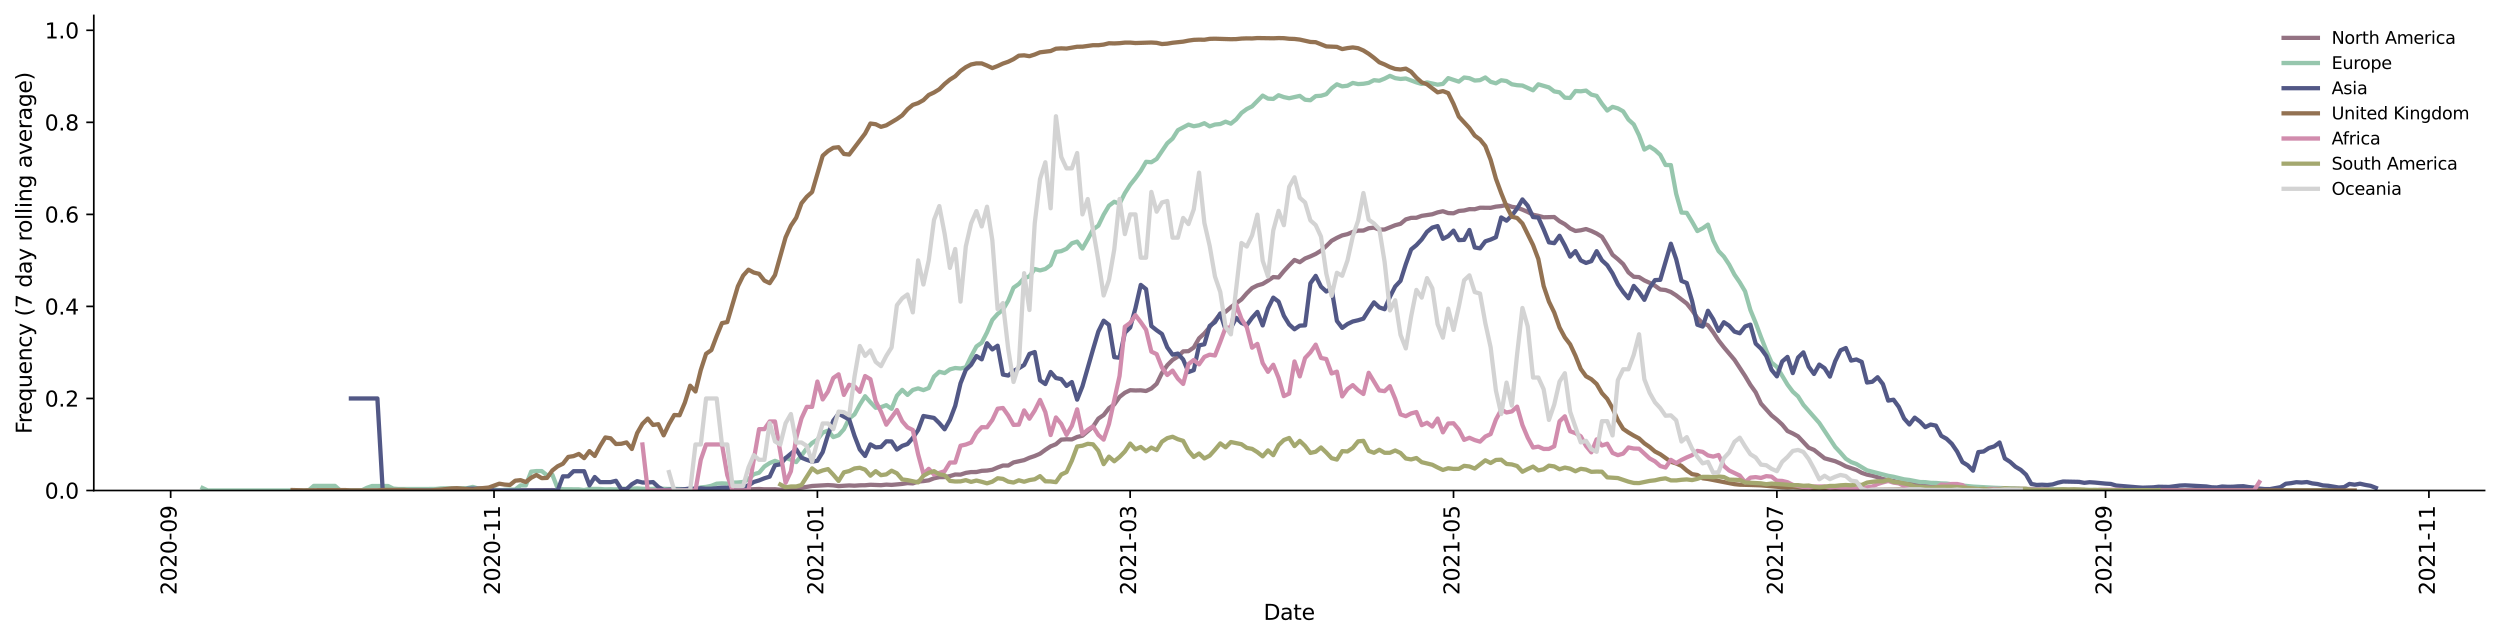 <?xml version="1.0" encoding="utf-8" standalone="no"?>
<!DOCTYPE svg PUBLIC "-//W3C//DTD SVG 1.1//EN"
  "http://www.w3.org/Graphics/SVG/1.1/DTD/svg11.dtd">
<svg height="298.621pt" version="1.1" viewBox="0 0 1166.981 298.621" width="1166.981pt" xmlns="http://www.w3.org/2000/svg" xmlns:xlink="http://www.w3.org/1999/xlink">
 <defs>
  <style type="text/css">*{stroke-linecap:butt;stroke-linejoin:round;}</style>
 </defs>
 <g id="figure_1">
  <g id="patch_1">
   <path d="M 0 298.621 
L 1166.981 298.621 
L 1166.981 0 
L 0 0 
z
" style="fill:#ffffff;"/>
  </g>
  <g id="axes_1">
   <g id="patch_2">
    <path d="M 43.781 228.96 
L 1159.781 228.96 
L 1159.781 7.2 
L 43.781 7.2 
z
" style="fill:#ffffff;"/>
   </g>
   <g id="matplotlib.axis_1">
    <g id="xtick_1">
     <g id="line2d_1">
      <defs>
       <path d="M 0 0 
L 0 3.5 
" id="mb7e1129d2d" style="stroke:#000000;stroke-width:0.8;"/>
      </defs>
      <g>
       <use style="stroke:#000000;stroke-width:0.8;" x="79.662" xlink:href="#mb7e1129d2d" y="228.96"/>
      </g>
     </g>
     <g id="text_1">
      <!-- 2020-09 -->
      <g transform="translate(82.421 277.743)rotate(-90)scale(0.1 -0.1)">
       <defs>
        <path d="M 1228 531 
L 3431 531 
L 3431 0 
L 469 0 
L 469 531 
Q 828 903 1448 1529 
Q 2069 2156 2228 2338 
Q 2531 2678 2651 2914 
Q 2772 3150 2772 3378 
Q 2772 3750 2511 3984 
Q 2250 4219 1831 4219 
Q 1534 4219 1204 4116 
Q 875 4013 500 3803 
L 500 4441 
Q 881 4594 1212 4672 
Q 1544 4750 1819 4750 
Q 2544 4750 2975 4387 
Q 3406 4025 3406 3419 
Q 3406 3131 3298 2873 
Q 3191 2616 2906 2266 
Q 2828 2175 2409 1742 
Q 1991 1309 1228 531 
z
" id="DejaVuSans-32" transform="scale(0.016)"/>
        <path d="M 2034 4250 
Q 1547 4250 1301 3770 
Q 1056 3291 1056 2328 
Q 1056 1369 1301 889 
Q 1547 409 2034 409 
Q 2525 409 2770 889 
Q 3016 1369 3016 2328 
Q 3016 3291 2770 3770 
Q 2525 4250 2034 4250 
z
M 2034 4750 
Q 2819 4750 3233 4129 
Q 3647 3509 3647 2328 
Q 3647 1150 3233 529 
Q 2819 -91 2034 -91 
Q 1250 -91 836 529 
Q 422 1150 422 2328 
Q 422 3509 836 4129 
Q 1250 4750 2034 4750 
z
" id="DejaVuSans-30" transform="scale(0.016)"/>
        <path d="M 313 2009 
L 1997 2009 
L 1997 1497 
L 313 1497 
L 313 2009 
z
" id="DejaVuSans-2d" transform="scale(0.016)"/>
        <path d="M 703 97 
L 703 672 
Q 941 559 1184 500 
Q 1428 441 1663 441 
Q 2288 441 2617 861 
Q 2947 1281 2994 2138 
Q 2813 1869 2534 1725 
Q 2256 1581 1919 1581 
Q 1219 1581 811 2004 
Q 403 2428 403 3163 
Q 403 3881 828 4315 
Q 1253 4750 1959 4750 
Q 2769 4750 3195 4129 
Q 3622 3509 3622 2328 
Q 3622 1225 3098 567 
Q 2575 -91 1691 -91 
Q 1453 -91 1209 -44 
Q 966 3 703 97 
z
M 1959 2075 
Q 2384 2075 2632 2365 
Q 2881 2656 2881 3163 
Q 2881 3666 2632 3958 
Q 2384 4250 1959 4250 
Q 1534 4250 1286 3958 
Q 1038 3666 1038 3163 
Q 1038 2656 1286 2365 
Q 1534 2075 1959 2075 
z
" id="DejaVuSans-39" transform="scale(0.016)"/>
       </defs>
       <use xlink:href="#DejaVuSans-32"/>
       <use x="63.623" xlink:href="#DejaVuSans-30"/>
       <use x="127.246" xlink:href="#DejaVuSans-32"/>
       <use x="190.869" xlink:href="#DejaVuSans-30"/>
       <use x="254.492" xlink:href="#DejaVuSans-2d"/>
       <use x="290.576" xlink:href="#DejaVuSans-30"/>
       <use x="354.199" xlink:href="#DejaVuSans-39"/>
      </g>
     </g>
    </g>
    <g id="xtick_2">
     <g id="line2d_2">
      <g>
       <use style="stroke:#000000;stroke-width:0.8;" x="230.606" xlink:href="#mb7e1129d2d" y="228.96"/>
      </g>
     </g>
     <g id="text_2">
      <!-- 2020-11 -->
      <g transform="translate(233.365 277.743)rotate(-90)scale(0.1 -0.1)">
       <defs>
        <path d="M 794 531 
L 1825 531 
L 1825 4091 
L 703 3866 
L 703 4441 
L 1819 4666 
L 2450 4666 
L 2450 531 
L 3481 531 
L 3481 0 
L 794 0 
L 794 531 
z
" id="DejaVuSans-31" transform="scale(0.016)"/>
       </defs>
       <use xlink:href="#DejaVuSans-32"/>
       <use x="63.623" xlink:href="#DejaVuSans-30"/>
       <use x="127.246" xlink:href="#DejaVuSans-32"/>
       <use x="190.869" xlink:href="#DejaVuSans-30"/>
       <use x="254.492" xlink:href="#DejaVuSans-2d"/>
       <use x="290.576" xlink:href="#DejaVuSans-31"/>
       <use x="354.199" xlink:href="#DejaVuSans-31"/>
      </g>
     </g>
    </g>
    <g id="xtick_3">
     <g id="line2d_3">
      <g>
       <use style="stroke:#000000;stroke-width:0.8;" x="381.551" xlink:href="#mb7e1129d2d" y="228.96"/>
      </g>
     </g>
     <g id="text_3">
      <!-- 2021-01 -->
      <g transform="translate(384.31 277.743)rotate(-90)scale(0.1 -0.1)">
       <use xlink:href="#DejaVuSans-32"/>
       <use x="63.623" xlink:href="#DejaVuSans-30"/>
       <use x="127.246" xlink:href="#DejaVuSans-32"/>
       <use x="190.869" xlink:href="#DejaVuSans-31"/>
       <use x="254.492" xlink:href="#DejaVuSans-2d"/>
       <use x="290.576" xlink:href="#DejaVuSans-30"/>
       <use x="354.199" xlink:href="#DejaVuSans-31"/>
      </g>
     </g>
    </g>
    <g id="xtick_4">
     <g id="line2d_4">
      <g>
       <use style="stroke:#000000;stroke-width:0.8;" x="527.546" xlink:href="#mb7e1129d2d" y="228.96"/>
      </g>
     </g>
     <g id="text_4">
      <!-- 2021-03 -->
      <g transform="translate(530.306 277.743)rotate(-90)scale(0.1 -0.1)">
       <defs>
        <path d="M 2597 2516 
Q 3050 2419 3304 2112 
Q 3559 1806 3559 1356 
Q 3559 666 3084 287 
Q 2609 -91 1734 -91 
Q 1441 -91 1130 -33 
Q 819 25 488 141 
L 488 750 
Q 750 597 1062 519 
Q 1375 441 1716 441 
Q 2309 441 2620 675 
Q 2931 909 2931 1356 
Q 2931 1769 2642 2001 
Q 2353 2234 1838 2234 
L 1294 2234 
L 1294 2753 
L 1863 2753 
Q 2328 2753 2575 2939 
Q 2822 3125 2822 3475 
Q 2822 3834 2567 4026 
Q 2313 4219 1838 4219 
Q 1578 4219 1281 4162 
Q 984 4106 628 3988 
L 628 4550 
Q 988 4650 1302 4700 
Q 1616 4750 1894 4750 
Q 2613 4750 3031 4423 
Q 3450 4097 3450 3541 
Q 3450 3153 3228 2886 
Q 3006 2619 2597 2516 
z
" id="DejaVuSans-33" transform="scale(0.016)"/>
       </defs>
       <use xlink:href="#DejaVuSans-32"/>
       <use x="63.623" xlink:href="#DejaVuSans-30"/>
       <use x="127.246" xlink:href="#DejaVuSans-32"/>
       <use x="190.869" xlink:href="#DejaVuSans-31"/>
       <use x="254.492" xlink:href="#DejaVuSans-2d"/>
       <use x="290.576" xlink:href="#DejaVuSans-30"/>
       <use x="354.199" xlink:href="#DejaVuSans-33"/>
      </g>
     </g>
    </g>
    <g id="xtick_5">
     <g id="line2d_5">
      <g>
       <use style="stroke:#000000;stroke-width:0.8;" x="678.491" xlink:href="#mb7e1129d2d" y="228.96"/>
      </g>
     </g>
     <g id="text_5">
      <!-- 2021-05 -->
      <g transform="translate(681.25 277.743)rotate(-90)scale(0.1 -0.1)">
       <defs>
        <path d="M 691 4666 
L 3169 4666 
L 3169 4134 
L 1269 4134 
L 1269 2991 
Q 1406 3038 1543 3061 
Q 1681 3084 1819 3084 
Q 2600 3084 3056 2656 
Q 3513 2228 3513 1497 
Q 3513 744 3044 326 
Q 2575 -91 1722 -91 
Q 1428 -91 1123 -41 
Q 819 9 494 109 
L 494 744 
Q 775 591 1075 516 
Q 1375 441 1709 441 
Q 2250 441 2565 725 
Q 2881 1009 2881 1497 
Q 2881 1984 2565 2268 
Q 2250 2553 1709 2553 
Q 1456 2553 1204 2497 
Q 953 2441 691 2322 
L 691 4666 
z
" id="DejaVuSans-35" transform="scale(0.016)"/>
       </defs>
       <use xlink:href="#DejaVuSans-32"/>
       <use x="63.623" xlink:href="#DejaVuSans-30"/>
       <use x="127.246" xlink:href="#DejaVuSans-32"/>
       <use x="190.869" xlink:href="#DejaVuSans-31"/>
       <use x="254.492" xlink:href="#DejaVuSans-2d"/>
       <use x="290.576" xlink:href="#DejaVuSans-30"/>
       <use x="354.199" xlink:href="#DejaVuSans-35"/>
      </g>
     </g>
    </g>
    <g id="xtick_6">
     <g id="line2d_6">
      <g>
       <use style="stroke:#000000;stroke-width:0.8;" x="829.435" xlink:href="#mb7e1129d2d" y="228.96"/>
      </g>
     </g>
     <g id="text_6">
      <!-- 2021-07 -->
      <g transform="translate(832.195 277.743)rotate(-90)scale(0.1 -0.1)">
       <defs>
        <path d="M 525 4666 
L 3525 4666 
L 3525 4397 
L 1831 0 
L 1172 0 
L 2766 4134 
L 525 4134 
L 525 4666 
z
" id="DejaVuSans-37" transform="scale(0.016)"/>
       </defs>
       <use xlink:href="#DejaVuSans-32"/>
       <use x="63.623" xlink:href="#DejaVuSans-30"/>
       <use x="127.246" xlink:href="#DejaVuSans-32"/>
       <use x="190.869" xlink:href="#DejaVuSans-31"/>
       <use x="254.492" xlink:href="#DejaVuSans-2d"/>
       <use x="290.576" xlink:href="#DejaVuSans-30"/>
       <use x="354.199" xlink:href="#DejaVuSans-37"/>
      </g>
     </g>
    </g>
    <g id="xtick_7">
     <g id="line2d_7">
      <g>
       <use style="stroke:#000000;stroke-width:0.8;" x="982.854" xlink:href="#mb7e1129d2d" y="228.96"/>
      </g>
     </g>
     <g id="text_7">
      <!-- 2021-09 -->
      <g transform="translate(985.614 277.743)rotate(-90)scale(0.1 -0.1)">
       <use xlink:href="#DejaVuSans-32"/>
       <use x="63.623" xlink:href="#DejaVuSans-30"/>
       <use x="127.246" xlink:href="#DejaVuSans-32"/>
       <use x="190.869" xlink:href="#DejaVuSans-31"/>
       <use x="254.492" xlink:href="#DejaVuSans-2d"/>
       <use x="290.576" xlink:href="#DejaVuSans-30"/>
       <use x="354.199" xlink:href="#DejaVuSans-39"/>
      </g>
     </g>
    </g>
    <g id="xtick_8">
     <g id="line2d_8">
      <g>
       <use style="stroke:#000000;stroke-width:0.8;" x="1133.799" xlink:href="#mb7e1129d2d" y="228.96"/>
      </g>
     </g>
     <g id="text_8">
      <!-- 2021-11 -->
      <g transform="translate(1136.558 277.743)rotate(-90)scale(0.1 -0.1)">
       <use xlink:href="#DejaVuSans-32"/>
       <use x="63.623" xlink:href="#DejaVuSans-30"/>
       <use x="127.246" xlink:href="#DejaVuSans-32"/>
       <use x="190.869" xlink:href="#DejaVuSans-31"/>
       <use x="254.492" xlink:href="#DejaVuSans-2d"/>
       <use x="290.576" xlink:href="#DejaVuSans-31"/>
       <use x="354.199" xlink:href="#DejaVuSans-31"/>
      </g>
     </g>
    </g>
    <g id="text_9">
     <!-- Date -->
     <g transform="translate(589.83 289.341)scale(0.1 -0.1)">
      <defs>
       <path d="M 1259 4147 
L 1259 519 
L 2022 519 
Q 2988 519 3436 956 
Q 3884 1394 3884 2338 
Q 3884 3275 3436 3711 
Q 2988 4147 2022 4147 
L 1259 4147 
z
M 628 4666 
L 1925 4666 
Q 3281 4666 3915 4102 
Q 4550 3538 4550 2338 
Q 4550 1131 3912 565 
Q 3275 0 1925 0 
L 628 0 
L 628 4666 
z
" id="DejaVuSans-44" transform="scale(0.016)"/>
       <path d="M 2194 1759 
Q 1497 1759 1228 1600 
Q 959 1441 959 1056 
Q 959 750 1161 570 
Q 1363 391 1709 391 
Q 2188 391 2477 730 
Q 2766 1069 2766 1631 
L 2766 1759 
L 2194 1759 
z
M 3341 1997 
L 3341 0 
L 2766 0 
L 2766 531 
Q 2569 213 2275 61 
Q 1981 -91 1556 -91 
Q 1019 -91 701 211 
Q 384 513 384 1019 
Q 384 1609 779 1909 
Q 1175 2209 1959 2209 
L 2766 2209 
L 2766 2266 
Q 2766 2663 2505 2880 
Q 2244 3097 1772 3097 
Q 1472 3097 1187 3025 
Q 903 2953 641 2809 
L 641 3341 
Q 956 3463 1253 3523 
Q 1550 3584 1831 3584 
Q 2591 3584 2966 3190 
Q 3341 2797 3341 1997 
z
" id="DejaVuSans-61" transform="scale(0.016)"/>
       <path d="M 1172 4494 
L 1172 3500 
L 2356 3500 
L 2356 3053 
L 1172 3053 
L 1172 1153 
Q 1172 725 1289 603 
Q 1406 481 1766 481 
L 2356 481 
L 2356 0 
L 1766 0 
Q 1100 0 847 248 
Q 594 497 594 1153 
L 594 3053 
L 172 3053 
L 172 3500 
L 594 3500 
L 594 4494 
L 1172 4494 
z
" id="DejaVuSans-74" transform="scale(0.016)"/>
       <path d="M 3597 1894 
L 3597 1613 
L 953 1613 
Q 991 1019 1311 708 
Q 1631 397 2203 397 
Q 2534 397 2845 478 
Q 3156 559 3463 722 
L 3463 178 
Q 3153 47 2828 -22 
Q 2503 -91 2169 -91 
Q 1331 -91 842 396 
Q 353 884 353 1716 
Q 353 2575 817 3079 
Q 1281 3584 2069 3584 
Q 2775 3584 3186 3129 
Q 3597 2675 3597 1894 
z
M 3022 2063 
Q 3016 2534 2758 2815 
Q 2500 3097 2075 3097 
Q 1594 3097 1305 2825 
Q 1016 2553 972 2059 
L 3022 2063 
z
" id="DejaVuSans-65" transform="scale(0.016)"/>
      </defs>
      <use xlink:href="#DejaVuSans-44"/>
      <use x="77.002" xlink:href="#DejaVuSans-61"/>
      <use x="138.281" xlink:href="#DejaVuSans-74"/>
      <use x="177.49" xlink:href="#DejaVuSans-65"/>
     </g>
    </g>
   </g>
   <g id="matplotlib.axis_2">
    <g id="ytick_1">
     <g id="line2d_9">
      <defs>
       <path d="M 0 0 
L -3.5 0 
" id="m14fe1303ef" style="stroke:#000000;stroke-width:0.8;"/>
      </defs>
      <g>
       <use style="stroke:#000000;stroke-width:0.8;" x="43.781" xlink:href="#m14fe1303ef" y="228.96"/>
      </g>
     </g>
     <g id="text_10">
      <!-- 0.0 -->
      <g transform="translate(20.878 232.759)scale(0.1 -0.1)">
       <defs>
        <path d="M 684 794 
L 1344 794 
L 1344 0 
L 684 0 
L 684 794 
z
" id="DejaVuSans-2e" transform="scale(0.016)"/>
       </defs>
       <use xlink:href="#DejaVuSans-30"/>
       <use x="63.623" xlink:href="#DejaVuSans-2e"/>
       <use x="95.41" xlink:href="#DejaVuSans-30"/>
      </g>
     </g>
    </g>
    <g id="ytick_2">
     <g id="line2d_10">
      <g>
       <use style="stroke:#000000;stroke-width:0.8;" x="43.781" xlink:href="#m14fe1303ef" y="185.998"/>
      </g>
     </g>
     <g id="text_11">
      <!-- 0.2 -->
      <g transform="translate(20.878 189.797)scale(0.1 -0.1)">
       <use xlink:href="#DejaVuSans-30"/>
       <use x="63.623" xlink:href="#DejaVuSans-2e"/>
       <use x="95.41" xlink:href="#DejaVuSans-32"/>
      </g>
     </g>
    </g>
    <g id="ytick_3">
     <g id="line2d_11">
      <g>
       <use style="stroke:#000000;stroke-width:0.8;" x="43.781" xlink:href="#m14fe1303ef" y="143.035"/>
      </g>
     </g>
     <g id="text_12">
      <!-- 0.4 -->
      <g transform="translate(20.878 146.834)scale(0.1 -0.1)">
       <defs>
        <path d="M 2419 4116 
L 825 1625 
L 2419 1625 
L 2419 4116 
z
M 2253 4666 
L 3047 4666 
L 3047 1625 
L 3713 1625 
L 3713 1100 
L 3047 1100 
L 3047 0 
L 2419 0 
L 2419 1100 
L 313 1100 
L 313 1709 
L 2253 4666 
z
" id="DejaVuSans-34" transform="scale(0.016)"/>
       </defs>
       <use xlink:href="#DejaVuSans-30"/>
       <use x="63.623" xlink:href="#DejaVuSans-2e"/>
       <use x="95.41" xlink:href="#DejaVuSans-34"/>
      </g>
     </g>
    </g>
    <g id="ytick_4">
     <g id="line2d_12">
      <g>
       <use style="stroke:#000000;stroke-width:0.8;" x="43.781" xlink:href="#m14fe1303ef" y="100.073"/>
      </g>
     </g>
     <g id="text_13">
      <!-- 0.6 -->
      <g transform="translate(20.878 103.872)scale(0.1 -0.1)">
       <defs>
        <path d="M 2113 2584 
Q 1688 2584 1439 2293 
Q 1191 2003 1191 1497 
Q 1191 994 1439 701 
Q 1688 409 2113 409 
Q 2538 409 2786 701 
Q 3034 994 3034 1497 
Q 3034 2003 2786 2293 
Q 2538 2584 2113 2584 
z
M 3366 4563 
L 3366 3988 
Q 3128 4100 2886 4159 
Q 2644 4219 2406 4219 
Q 1781 4219 1451 3797 
Q 1122 3375 1075 2522 
Q 1259 2794 1537 2939 
Q 1816 3084 2150 3084 
Q 2853 3084 3261 2657 
Q 3669 2231 3669 1497 
Q 3669 778 3244 343 
Q 2819 -91 2113 -91 
Q 1303 -91 875 529 
Q 447 1150 447 2328 
Q 447 3434 972 4092 
Q 1497 4750 2381 4750 
Q 2619 4750 2861 4703 
Q 3103 4656 3366 4563 
z
" id="DejaVuSans-36" transform="scale(0.016)"/>
       </defs>
       <use xlink:href="#DejaVuSans-30"/>
       <use x="63.623" xlink:href="#DejaVuSans-2e"/>
       <use x="95.41" xlink:href="#DejaVuSans-36"/>
      </g>
     </g>
    </g>
    <g id="ytick_5">
     <g id="line2d_13">
      <g>
       <use style="stroke:#000000;stroke-width:0.8;" x="43.781" xlink:href="#m14fe1303ef" y="57.11"/>
      </g>
     </g>
     <g id="text_14">
      <!-- 0.8 -->
      <g transform="translate(20.878 60.91)scale(0.1 -0.1)">
       <defs>
        <path d="M 2034 2216 
Q 1584 2216 1326 1975 
Q 1069 1734 1069 1313 
Q 1069 891 1326 650 
Q 1584 409 2034 409 
Q 2484 409 2743 651 
Q 3003 894 3003 1313 
Q 3003 1734 2745 1975 
Q 2488 2216 2034 2216 
z
M 1403 2484 
Q 997 2584 770 2862 
Q 544 3141 544 3541 
Q 544 4100 942 4425 
Q 1341 4750 2034 4750 
Q 2731 4750 3128 4425 
Q 3525 4100 3525 3541 
Q 3525 3141 3298 2862 
Q 3072 2584 2669 2484 
Q 3125 2378 3379 2068 
Q 3634 1759 3634 1313 
Q 3634 634 3220 271 
Q 2806 -91 2034 -91 
Q 1263 -91 848 271 
Q 434 634 434 1313 
Q 434 1759 690 2068 
Q 947 2378 1403 2484 
z
M 1172 3481 
Q 1172 3119 1398 2916 
Q 1625 2713 2034 2713 
Q 2441 2713 2670 2916 
Q 2900 3119 2900 3481 
Q 2900 3844 2670 4047 
Q 2441 4250 2034 4250 
Q 1625 4250 1398 4047 
Q 1172 3844 1172 3481 
z
" id="DejaVuSans-38" transform="scale(0.016)"/>
       </defs>
       <use xlink:href="#DejaVuSans-30"/>
       <use x="63.623" xlink:href="#DejaVuSans-2e"/>
       <use x="95.41" xlink:href="#DejaVuSans-38"/>
      </g>
     </g>
    </g>
    <g id="ytick_6">
     <g id="line2d_14">
      <g>
       <use style="stroke:#000000;stroke-width:0.8;" x="43.781" xlink:href="#m14fe1303ef" y="14.148"/>
      </g>
     </g>
     <g id="text_15">
      <!-- 1.0 -->
      <g transform="translate(20.878 17.947)scale(0.1 -0.1)">
       <use xlink:href="#DejaVuSans-31"/>
       <use x="63.623" xlink:href="#DejaVuSans-2e"/>
       <use x="95.41" xlink:href="#DejaVuSans-30"/>
      </g>
     </g>
    </g>
    <g id="text_16">
     <!-- Frequency (7 day rolling average) -->
     <g transform="translate(14.798 202.529)rotate(-90)scale(0.1 -0.1)">
      <defs>
       <path d="M 628 4666 
L 3309 4666 
L 3309 4134 
L 1259 4134 
L 1259 2759 
L 3109 2759 
L 3109 2228 
L 1259 2228 
L 1259 0 
L 628 0 
L 628 4666 
z
" id="DejaVuSans-46" transform="scale(0.016)"/>
       <path d="M 2631 2963 
Q 2534 3019 2420 3045 
Q 2306 3072 2169 3072 
Q 1681 3072 1420 2755 
Q 1159 2438 1159 1844 
L 1159 0 
L 581 0 
L 581 3500 
L 1159 3500 
L 1159 2956 
Q 1341 3275 1631 3429 
Q 1922 3584 2338 3584 
Q 2397 3584 2469 3576 
Q 2541 3569 2628 3553 
L 2631 2963 
z
" id="DejaVuSans-72" transform="scale(0.016)"/>
       <path d="M 947 1747 
Q 947 1113 1208 752 
Q 1469 391 1925 391 
Q 2381 391 2643 752 
Q 2906 1113 2906 1747 
Q 2906 2381 2643 2742 
Q 2381 3103 1925 3103 
Q 1469 3103 1208 2742 
Q 947 2381 947 1747 
z
M 2906 525 
Q 2725 213 2448 61 
Q 2172 -91 1784 -91 
Q 1150 -91 751 415 
Q 353 922 353 1747 
Q 353 2572 751 3078 
Q 1150 3584 1784 3584 
Q 2172 3584 2448 3432 
Q 2725 3281 2906 2969 
L 2906 3500 
L 3481 3500 
L 3481 -1331 
L 2906 -1331 
L 2906 525 
z
" id="DejaVuSans-71" transform="scale(0.016)"/>
       <path d="M 544 1381 
L 544 3500 
L 1119 3500 
L 1119 1403 
Q 1119 906 1312 657 
Q 1506 409 1894 409 
Q 2359 409 2629 706 
Q 2900 1003 2900 1516 
L 2900 3500 
L 3475 3500 
L 3475 0 
L 2900 0 
L 2900 538 
Q 2691 219 2414 64 
Q 2138 -91 1772 -91 
Q 1169 -91 856 284 
Q 544 659 544 1381 
z
M 1991 3584 
L 1991 3584 
z
" id="DejaVuSans-75" transform="scale(0.016)"/>
       <path d="M 3513 2113 
L 3513 0 
L 2938 0 
L 2938 2094 
Q 2938 2591 2744 2837 
Q 2550 3084 2163 3084 
Q 1697 3084 1428 2787 
Q 1159 2491 1159 1978 
L 1159 0 
L 581 0 
L 581 3500 
L 1159 3500 
L 1159 2956 
Q 1366 3272 1645 3428 
Q 1925 3584 2291 3584 
Q 2894 3584 3203 3211 
Q 3513 2838 3513 2113 
z
" id="DejaVuSans-6e" transform="scale(0.016)"/>
       <path d="M 3122 3366 
L 3122 2828 
Q 2878 2963 2633 3030 
Q 2388 3097 2138 3097 
Q 1578 3097 1268 2742 
Q 959 2388 959 1747 
Q 959 1106 1268 751 
Q 1578 397 2138 397 
Q 2388 397 2633 464 
Q 2878 531 3122 666 
L 3122 134 
Q 2881 22 2623 -34 
Q 2366 -91 2075 -91 
Q 1284 -91 818 406 
Q 353 903 353 1747 
Q 353 2603 823 3093 
Q 1294 3584 2113 3584 
Q 2378 3584 2631 3529 
Q 2884 3475 3122 3366 
z
" id="DejaVuSans-63" transform="scale(0.016)"/>
       <path d="M 2059 -325 
Q 1816 -950 1584 -1140 
Q 1353 -1331 966 -1331 
L 506 -1331 
L 506 -850 
L 844 -850 
Q 1081 -850 1212 -737 
Q 1344 -625 1503 -206 
L 1606 56 
L 191 3500 
L 800 3500 
L 1894 763 
L 2988 3500 
L 3597 3500 
L 2059 -325 
z
" id="DejaVuSans-79" transform="scale(0.016)"/>
       <path id="DejaVuSans-20" transform="scale(0.016)"/>
       <path d="M 1984 4856 
Q 1566 4138 1362 3434 
Q 1159 2731 1159 2009 
Q 1159 1288 1364 580 
Q 1569 -128 1984 -844 
L 1484 -844 
Q 1016 -109 783 600 
Q 550 1309 550 2009 
Q 550 2706 781 3412 
Q 1013 4119 1484 4856 
L 1984 4856 
z
" id="DejaVuSans-28" transform="scale(0.016)"/>
       <path d="M 2906 2969 
L 2906 4863 
L 3481 4863 
L 3481 0 
L 2906 0 
L 2906 525 
Q 2725 213 2448 61 
Q 2172 -91 1784 -91 
Q 1150 -91 751 415 
Q 353 922 353 1747 
Q 353 2572 751 3078 
Q 1150 3584 1784 3584 
Q 2172 3584 2448 3432 
Q 2725 3281 2906 2969 
z
M 947 1747 
Q 947 1113 1208 752 
Q 1469 391 1925 391 
Q 2381 391 2643 752 
Q 2906 1113 2906 1747 
Q 2906 2381 2643 2742 
Q 2381 3103 1925 3103 
Q 1469 3103 1208 2742 
Q 947 2381 947 1747 
z
" id="DejaVuSans-64" transform="scale(0.016)"/>
       <path d="M 1959 3097 
Q 1497 3097 1228 2736 
Q 959 2375 959 1747 
Q 959 1119 1226 758 
Q 1494 397 1959 397 
Q 2419 397 2687 759 
Q 2956 1122 2956 1747 
Q 2956 2369 2687 2733 
Q 2419 3097 1959 3097 
z
M 1959 3584 
Q 2709 3584 3137 3096 
Q 3566 2609 3566 1747 
Q 3566 888 3137 398 
Q 2709 -91 1959 -91 
Q 1206 -91 779 398 
Q 353 888 353 1747 
Q 353 2609 779 3096 
Q 1206 3584 1959 3584 
z
" id="DejaVuSans-6f" transform="scale(0.016)"/>
       <path d="M 603 4863 
L 1178 4863 
L 1178 0 
L 603 0 
L 603 4863 
z
" id="DejaVuSans-6c" transform="scale(0.016)"/>
       <path d="M 603 3500 
L 1178 3500 
L 1178 0 
L 603 0 
L 603 3500 
z
M 603 4863 
L 1178 4863 
L 1178 4134 
L 603 4134 
L 603 4863 
z
" id="DejaVuSans-69" transform="scale(0.016)"/>
       <path d="M 2906 1791 
Q 2906 2416 2648 2759 
Q 2391 3103 1925 3103 
Q 1463 3103 1205 2759 
Q 947 2416 947 1791 
Q 947 1169 1205 825 
Q 1463 481 1925 481 
Q 2391 481 2648 825 
Q 2906 1169 2906 1791 
z
M 3481 434 
Q 3481 -459 3084 -895 
Q 2688 -1331 1869 -1331 
Q 1566 -1331 1297 -1286 
Q 1028 -1241 775 -1147 
L 775 -588 
Q 1028 -725 1275 -790 
Q 1522 -856 1778 -856 
Q 2344 -856 2625 -561 
Q 2906 -266 2906 331 
L 2906 616 
Q 2728 306 2450 153 
Q 2172 0 1784 0 
Q 1141 0 747 490 
Q 353 981 353 1791 
Q 353 2603 747 3093 
Q 1141 3584 1784 3584 
Q 2172 3584 2450 3431 
Q 2728 3278 2906 2969 
L 2906 3500 
L 3481 3500 
L 3481 434 
z
" id="DejaVuSans-67" transform="scale(0.016)"/>
       <path d="M 191 3500 
L 800 3500 
L 1894 563 
L 2988 3500 
L 3597 3500 
L 2284 0 
L 1503 0 
L 191 3500 
z
" id="DejaVuSans-76" transform="scale(0.016)"/>
       <path d="M 513 4856 
L 1013 4856 
Q 1481 4119 1714 3412 
Q 1947 2706 1947 2009 
Q 1947 1309 1714 600 
Q 1481 -109 1013 -844 
L 513 -844 
Q 928 -128 1133 580 
Q 1338 1288 1338 2009 
Q 1338 2731 1133 3434 
Q 928 4138 513 4856 
z
" id="DejaVuSans-29" transform="scale(0.016)"/>
      </defs>
      <use xlink:href="#DejaVuSans-46"/>
      <use x="50.27" xlink:href="#DejaVuSans-72"/>
      <use x="89.133" xlink:href="#DejaVuSans-65"/>
      <use x="150.656" xlink:href="#DejaVuSans-71"/>
      <use x="214.133" xlink:href="#DejaVuSans-75"/>
      <use x="277.512" xlink:href="#DejaVuSans-65"/>
      <use x="339.035" xlink:href="#DejaVuSans-6e"/>
      <use x="402.414" xlink:href="#DejaVuSans-63"/>
      <use x="457.395" xlink:href="#DejaVuSans-79"/>
      <use x="516.574" xlink:href="#DejaVuSans-20"/>
      <use x="548.361" xlink:href="#DejaVuSans-28"/>
      <use x="587.375" xlink:href="#DejaVuSans-37"/>
      <use x="650.998" xlink:href="#DejaVuSans-20"/>
      <use x="682.785" xlink:href="#DejaVuSans-64"/>
      <use x="746.262" xlink:href="#DejaVuSans-61"/>
      <use x="807.541" xlink:href="#DejaVuSans-79"/>
      <use x="866.721" xlink:href="#DejaVuSans-20"/>
      <use x="898.508" xlink:href="#DejaVuSans-72"/>
      <use x="937.371" xlink:href="#DejaVuSans-6f"/>
      <use x="998.553" xlink:href="#DejaVuSans-6c"/>
      <use x="1026.336" xlink:href="#DejaVuSans-6c"/>
      <use x="1054.119" xlink:href="#DejaVuSans-69"/>
      <use x="1081.902" xlink:href="#DejaVuSans-6e"/>
      <use x="1145.281" xlink:href="#DejaVuSans-67"/>
      <use x="1208.758" xlink:href="#DejaVuSans-20"/>
      <use x="1240.545" xlink:href="#DejaVuSans-61"/>
      <use x="1301.824" xlink:href="#DejaVuSans-76"/>
      <use x="1361.004" xlink:href="#DejaVuSans-65"/>
      <use x="1422.527" xlink:href="#DejaVuSans-72"/>
      <use x="1463.641" xlink:href="#DejaVuSans-61"/>
      <use x="1524.92" xlink:href="#DejaVuSans-67"/>
      <use x="1588.396" xlink:href="#DejaVuSans-65"/>
      <use x="1649.92" xlink:href="#DejaVuSans-29"/>
     </g>
    </g>
   </g>
   <g id="line2d_15">
    <path clip-path="url(#pffc19df5ee)" d="M 148.948 228.026 
L 151.422 228.96 
L 210.81 228.96 
L 213.285 228.713 
L 220.708 228.713 
L 223.183 228.588 
L 225.657 228.835 
L 233.081 228.835 
L 235.555 228.96 
L 257.826 228.773 
L 260.3 228.918 
L 277.622 228.87 
L 282.571 228.766 
L 287.52 228.711 
L 294.943 228.81 
L 302.367 228.96 
L 314.739 228.934 
L 322.163 228.925 
L 334.535 228.815 
L 349.382 228.453 
L 354.331 228.255 
L 356.806 228.404 
L 361.755 228.372 
L 364.229 228.597 
L 366.704 228.228 
L 374.127 227.665 
L 379.076 226.852 
L 386.5 226.43 
L 388.974 226.576 
L 391.449 226.909 
L 396.398 226.595 
L 398.872 226.718 
L 401.347 226.54 
L 403.821 226.511 
L 406.296 226.289 
L 411.245 226.478 
L 413.719 226.219 
L 416.194 226.349 
L 421.143 225.888 
L 423.617 225.504 
L 426.092 225.653 
L 428.566 224.787 
L 431.041 224.571 
L 433.515 224.226 
L 435.99 223.259 
L 438.464 222.723 
L 440.939 222.698 
L 443.413 222.237 
L 445.888 221.495 
L 448.362 221.548 
L 450.837 220.738 
L 453.311 220.357 
L 455.786 220.337 
L 458.26 219.783 
L 460.735 219.659 
L 463.209 219.277 
L 465.684 218.211 
L 468.158 217.314 
L 470.633 217.316 
L 473.107 215.862 
L 478.056 214.783 
L 480.531 213.69 
L 483.005 212.851 
L 485.48 211.78 
L 487.954 209.972 
L 490.429 208.343 
L 492.903 207.349 
L 495.378 205.219 
L 497.852 205.042 
L 500.327 205.118 
L 502.801 203.974 
L 505.276 203.393 
L 510.225 199.146 
L 512.699 195.401 
L 515.174 193.727 
L 517.648 190.548 
L 520.123 188.802 
L 522.597 185.281 
L 525.072 183.335 
L 527.546 182.142 
L 530.021 182.268 
L 532.495 182.202 
L 534.97 182.523 
L 537.444 181.345 
L 539.919 179.146 
L 542.393 174.092 
L 544.868 170.49 
L 547.342 168.014 
L 549.817 166.431 
L 552.291 164.022 
L 554.766 163.922 
L 557.24 162.217 
L 559.715 157.918 
L 562.189 155.637 
L 564.664 152.714 
L 569.613 146.556 
L 572.087 145.534 
L 574.562 143.389 
L 579.511 139.753 
L 581.985 136.909 
L 584.46 134.483 
L 586.934 133.24 
L 589.409 132.516 
L 591.883 131.006 
L 594.358 129.334 
L 596.832 129.517 
L 599.307 126.534 
L 601.781 123.84 
L 604.256 121.35 
L 606.73 122.38 
L 609.205 120.656 
L 611.679 119.68 
L 614.154 118.533 
L 616.628 117.016 
L 619.103 114.844 
L 621.577 112.403 
L 624.052 111.033 
L 626.526 109.874 
L 629.001 109.295 
L 631.475 108.259 
L 633.95 107.655 
L 636.424 107.617 
L 638.899 106.547 
L 641.373 106.234 
L 643.848 107.198 
L 646.322 107.124 
L 651.271 105.134 
L 653.746 104.483 
L 656.22 102.406 
L 658.695 101.701 
L 661.169 101.649 
L 663.644 100.754 
L 668.593 100.016 
L 671.067 99.142 
L 673.542 98.605 
L 676.016 99.462 
L 678.491 99.568 
L 680.965 98.481 
L 683.44 98.248 
L 685.914 97.631 
L 688.389 97.67 
L 690.863 96.964 
L 695.812 97.019 
L 698.287 96.454 
L 700.761 96.191 
L 703.236 95.645 
L 705.71 96.546 
L 708.185 96.92 
L 710.659 97.867 
L 713.134 98.94 
L 715.608 100.241 
L 718.083 100.749 
L 720.557 101.422 
L 725.506 101.301 
L 727.981 103.283 
L 730.455 104.659 
L 732.93 106.644 
L 735.404 107.82 
L 737.879 107.501 
L 740.353 106.91 
L 742.828 107.822 
L 745.302 109.001 
L 747.777 110.534 
L 750.251 114.583 
L 752.726 118.935 
L 755.2 120.975 
L 757.675 123.278 
L 760.149 127.14 
L 762.624 129.196 
L 765.098 129.357 
L 767.573 130.903 
L 770.047 132.01 
L 772.522 133.368 
L 774.996 135.13 
L 777.471 135.39 
L 779.945 136.29 
L 782.42 137.88 
L 787.369 141.685 
L 789.843 144.797 
L 792.318 148.414 
L 794.792 150.932 
L 797.267 151.826 
L 799.741 155.155 
L 802.216 158.94 
L 804.69 162.106 
L 809.639 167.956 
L 814.588 175.505 
L 817.063 179.65 
L 819.537 183.125 
L 822.012 188.398 
L 826.961 193.902 
L 829.435 195.894 
L 831.91 198.184 
L 834.384 201.188 
L 836.859 202.342 
L 839.333 203.698 
L 844.282 208.998 
L 846.757 210.01 
L 851.706 213.93 
L 856.655 215.291 
L 859.129 216.381 
L 861.604 217.684 
L 866.553 219.377 
L 869.027 220.726 
L 871.502 221.548 
L 873.976 222.045 
L 876.451 222.744 
L 878.925 223.614 
L 883.874 224.479 
L 886.349 225.131 
L 888.823 225.601 
L 891.298 225.734 
L 896.247 226.255 
L 901.196 226.33 
L 903.67 226.639 
L 918.517 227.666 
L 923.466 227.768 
L 933.364 228.123 
L 935.839 228.193 
L 940.788 228.149 
L 945.737 228.254 
L 948.211 228.27 
L 950.686 228.441 
L 972.956 228.777 
L 1019.972 228.908 
L 1022.446 228.798 
L 1091.732 228.945 
L 1091.732 228.945 
" style="fill:none;stroke:#947383;stroke-linecap:square;stroke-width:2;"/>
   </g>
   <g id="line2d_16">
    <path clip-path="url(#pffc19df5ee)" d="M 94.509 227.783 
L 96.983 228.96 
L 143.999 228.96 
L 146.473 226.812 
L 156.371 226.812 
L 158.846 228.96 
L 168.744 228.96 
L 171.218 227.733 
L 173.693 226.856 
L 181.116 226.856 
L 183.591 228.083 
L 186.065 228.278 
L 203.387 228.244 
L 205.861 227.974 
L 215.759 227.923 
L 218.234 227.844 
L 220.708 227.278 
L 223.183 228.045 
L 228.132 228.045 
L 230.606 228.395 
L 233.081 228.96 
L 235.555 228.675 
L 238.03 228.534 
L 240.504 228.534 
L 242.979 226.581 
L 245.453 226.581 
L 247.928 220.154 
L 250.402 219.89 
L 252.877 219.89 
L 255.351 221.843 
L 257.826 221.56 
L 260.3 227.967 
L 262.775 228.371 
L 270.198 228.428 
L 272.673 228.734 
L 275.147 228.213 
L 280.096 228.255 
L 282.571 228.439 
L 285.045 228.369 
L 287.52 228.501 
L 289.994 228.127 
L 294.943 228.127 
L 297.418 227.993 
L 302.367 228.298 
L 304.841 228.203 
L 307.316 227.966 
L 309.79 228.169 
L 312.265 228.256 
L 314.739 228.202 
L 319.688 228.353 
L 324.637 228.246 
L 327.112 227.519 
L 329.586 227.286 
L 332.061 226.762 
L 334.535 225.788 
L 337.01 225.629 
L 339.484 225.765 
L 341.959 225.299 
L 344.433 225.215 
L 346.908 224.978 
L 349.382 223.723 
L 351.857 221.368 
L 354.331 220.663 
L 356.806 217.765 
L 359.28 216.163 
L 361.755 215.124 
L 364.229 216.049 
L 366.704 213.773 
L 369.178 214.589 
L 371.653 215.707 
L 374.127 212.62 
L 376.602 209.259 
L 379.076 206.781 
L 381.551 205.228 
L 384.025 201.948 
L 386.5 201.023 
L 388.974 204.029 
L 391.449 203.158 
L 393.923 200.372 
L 396.398 195.321 
L 398.872 193.438 
L 401.347 188.87 
L 403.821 184.95 
L 406.296 187.783 
L 408.77 190.349 
L 411.245 190.062 
L 413.719 189.128 
L 416.194 190.842 
L 418.668 184.728 
L 421.143 181.978 
L 423.617 184.33 
L 426.092 182.03 
L 428.566 181.295 
L 431.041 182.102 
L 433.515 181.137 
L 435.99 175.786 
L 438.464 173.529 
L 440.939 174.146 
L 443.413 172.426 
L 445.888 171.781 
L 448.362 172.012 
L 450.837 171.499 
L 453.311 166.336 
L 455.786 161.72 
L 458.26 159.975 
L 460.735 155.164 
L 463.209 149.333 
L 465.684 146.557 
L 468.158 144.564 
L 470.633 140.344 
L 473.107 134.285 
L 475.582 132.559 
L 478.056 129.84 
L 480.531 129.038 
L 483.005 125.567 
L 485.48 126.23 
L 487.954 125.56 
L 490.429 123.745 
L 492.903 117.608 
L 495.378 117.236 
L 497.852 116.136 
L 500.327 113.566 
L 502.801 112.777 
L 505.276 116.02 
L 507.75 111.705 
L 510.225 107.091 
L 512.699 105.351 
L 515.174 100.21 
L 517.648 96.027 
L 520.123 94.179 
L 522.597 95.093 
L 525.072 90.154 
L 527.546 86.262 
L 530.021 83.182 
L 532.495 79.779 
L 534.97 75.523 
L 537.444 75.718 
L 539.919 74.202 
L 544.868 66.879 
L 547.342 64.692 
L 549.817 60.761 
L 554.766 58.162 
L 557.24 58.928 
L 559.715 58.486 
L 562.189 57.51 
L 564.664 58.991 
L 567.138 58.134 
L 569.613 57.894 
L 572.087 56.796 
L 574.562 57.721 
L 577.036 55.736 
L 579.511 52.724 
L 581.985 50.899 
L 584.46 49.651 
L 589.409 44.633 
L 591.883 46.036 
L 594.358 46.178 
L 596.832 44.451 
L 599.307 45.337 
L 601.781 45.861 
L 606.73 44.756 
L 609.205 46.56 
L 611.679 46.793 
L 614.154 44.859 
L 616.628 44.707 
L 619.103 43.954 
L 621.577 41.233 
L 624.052 39.349 
L 626.526 40.312 
L 629.001 40.019 
L 631.475 38.716 
L 633.95 39.253 
L 636.424 39.102 
L 638.899 38.677 
L 641.373 37.423 
L 643.848 37.694 
L 646.322 36.696 
L 648.797 35.413 
L 651.271 36.472 
L 653.746 36.86 
L 656.22 36.638 
L 661.169 38.457 
L 663.644 39.193 
L 666.118 38.457 
L 671.067 39.524 
L 673.542 39.159 
L 676.016 36.46 
L 680.965 38.104 
L 683.44 36.176 
L 685.914 36.507 
L 688.389 37.592 
L 690.863 37.414 
L 693.338 36.159 
L 695.812 38.186 
L 698.287 38.89 
L 700.761 37.462 
L 703.236 37.828 
L 705.71 39.347 
L 708.185 39.773 
L 710.659 39.932 
L 715.608 42.147 
L 718.083 39.358 
L 723.032 40.803 
L 725.506 42.679 
L 727.981 43.085 
L 730.455 45.597 
L 732.93 45.724 
L 735.404 42.474 
L 737.879 42.62 
L 740.353 42.284 
L 742.828 44.163 
L 745.302 44.761 
L 747.777 48.427 
L 750.251 51.597 
L 752.726 49.876 
L 755.2 50.582 
L 757.675 51.963 
L 760.149 55.826 
L 762.624 58.076 
L 765.098 63.167 
L 767.573 69.816 
L 770.047 68.415 
L 772.522 70.025 
L 774.996 72.283 
L 777.471 77.026 
L 779.945 77.049 
L 782.42 90.46 
L 784.894 99.224 
L 787.369 99.361 
L 789.843 103.479 
L 792.318 107.856 
L 794.792 106.564 
L 797.267 104.845 
L 799.741 112.282 
L 802.216 117.202 
L 804.69 119.763 
L 807.165 123.514 
L 809.639 128.208 
L 812.114 131.826 
L 814.588 135.998 
L 817.063 144.684 
L 819.537 150.713 
L 822.012 157.337 
L 824.486 163.614 
L 826.961 169.223 
L 829.435 171.264 
L 834.384 179.52 
L 836.859 182.818 
L 839.333 185.047 
L 841.808 188.988 
L 849.231 197.433 
L 856.655 208.641 
L 859.129 211.295 
L 861.604 214.122 
L 864.078 215.694 
L 866.553 216.586 
L 871.502 219.545 
L 881.4 222.104 
L 883.874 222.543 
L 888.823 223.749 
L 891.298 224.043 
L 896.247 225.007 
L 898.721 225.06 
L 901.196 225.382 
L 903.67 225.436 
L 906.145 225.638 
L 908.619 225.71 
L 913.568 226.396 
L 920.992 227.137 
L 930.89 227.679 
L 935.839 227.873 
L 945.737 228.43 
L 963.058 228.555 
L 965.533 228.703 
L 975.431 228.696 
L 987.803 228.772 
L 1000.176 228.899 
L 1007.599 228.811 
L 1032.344 228.96 
L 1064.513 228.9 
L 1074.411 228.933 
L 1081.834 228.812 
L 1091.732 228.884 
L 1091.732 228.884 
" style="fill:none;stroke:#96c6ad;stroke-linecap:square;stroke-width:2;"/>
   </g>
   <g id="line2d_17">
    <path clip-path="url(#pffc19df5ee)" d="M 163.795 185.998 
L 176.167 185.998 
L 178.642 228.96 
L 215.759 228.96 
L 218.234 228.118 
L 228.132 228.118 
L 230.606 228.96 
L 260.3 228.96 
L 262.775 222.35 
L 265.249 222.35 
L 267.724 219.964 
L 272.673 219.964 
L 275.147 226.573 
L 277.622 222.668 
L 280.096 225.054 
L 285.045 225.054 
L 287.52 224.432 
L 289.994 228.337 
L 292.469 228.337 
L 294.943 226.036 
L 297.418 224.604 
L 299.892 225.226 
L 302.367 225.226 
L 304.841 225.036 
L 307.316 227.338 
L 309.79 228.77 
L 312.265 228.577 
L 317.214 228.53 
L 319.688 228.352 
L 322.163 228.019 
L 324.637 228.212 
L 327.112 227.916 
L 329.586 228.153 
L 332.061 228.125 
L 337.01 227.665 
L 339.484 227.697 
L 344.433 227.017 
L 346.908 227.227 
L 349.382 226.576 
L 351.857 224.992 
L 354.331 224.245 
L 356.806 223.261 
L 359.28 222.485 
L 361.755 217.192 
L 364.229 216.744 
L 366.704 213.863 
L 371.653 209.707 
L 374.127 213.644 
L 376.602 214.638 
L 379.076 215.466 
L 381.551 215.091 
L 384.025 211.041 
L 386.5 202.95 
L 388.974 196.344 
L 391.449 193.134 
L 396.398 195.796 
L 398.872 203.436 
L 401.347 209.825 
L 403.821 212.838 
L 406.296 207.434 
L 408.77 208.846 
L 411.245 208.635 
L 413.719 205.999 
L 416.194 206.065 
L 418.668 209.855 
L 421.143 208.133 
L 423.617 207.264 
L 426.092 204.404 
L 428.566 200.729 
L 431.041 194.19 
L 435.99 195.088 
L 438.464 197.533 
L 440.939 200.382 
L 443.413 195.986 
L 445.888 189.451 
L 448.362 178.937 
L 450.837 172.651 
L 453.311 170.297 
L 455.786 166.199 
L 458.26 167.734 
L 460.735 160.225 
L 463.209 163.102 
L 465.684 161.384 
L 468.158 174.843 
L 470.633 175.3 
L 473.107 173.183 
L 475.582 171.887 
L 478.056 170.36 
L 480.531 165.202 
L 483.005 164.332 
L 485.48 177.538 
L 487.954 179.267 
L 490.429 173.644 
L 492.903 176.45 
L 495.378 176.962 
L 497.852 180.14 
L 500.327 178.343 
L 502.801 186.547 
L 505.276 180.334 
L 510.225 163.095 
L 512.699 154.754 
L 515.174 149.699 
L 517.648 151.634 
L 520.123 166.706 
L 522.597 166.99 
L 525.072 155.316 
L 527.546 152.891 
L 530.021 143.847 
L 532.495 132.999 
L 534.97 134.966 
L 537.444 152.195 
L 539.919 154.17 
L 542.393 155.906 
L 544.868 162.126 
L 547.342 165.554 
L 549.817 165.053 
L 552.291 167.818 
L 554.766 173.674 
L 557.24 172.772 
L 559.715 161.229 
L 562.189 160.707 
L 564.664 152.145 
L 567.138 150.389 
L 569.613 146.348 
L 572.087 153.872 
L 574.562 153.102 
L 577.036 148.362 
L 579.511 150.74 
L 581.985 151.784 
L 584.46 148.357 
L 586.934 145.596 
L 589.409 151.909 
L 591.883 143.925 
L 594.358 138.938 
L 596.832 140.781 
L 599.307 147.42 
L 601.781 151.464 
L 604.256 153.694 
L 606.73 152.02 
L 609.205 151.874 
L 611.679 132.246 
L 614.154 128.778 
L 616.628 133.793 
L 619.103 136.069 
L 621.577 134.738 
L 624.052 149.796 
L 626.526 153.049 
L 629.001 151.251 
L 631.475 150.066 
L 633.95 149.492 
L 636.424 148.736 
L 638.899 144.811 
L 641.373 141.145 
L 643.848 143.485 
L 646.322 144.332 
L 648.797 138.568 
L 651.271 133.729 
L 653.746 131.092 
L 656.22 123.312 
L 658.695 116.449 
L 661.169 114.419 
L 663.644 111.769 
L 666.118 108.202 
L 668.593 106.234 
L 671.067 105.539 
L 673.542 111.484 
L 676.016 110.227 
L 678.491 107.66 
L 680.965 112.085 
L 683.44 111.958 
L 685.914 107.347 
L 688.389 115.508 
L 690.863 115.932 
L 693.338 112.647 
L 695.812 111.828 
L 698.287 110.728 
L 700.761 101.513 
L 703.236 103.007 
L 705.71 100.651 
L 708.185 97.329 
L 710.659 93.095 
L 713.134 96.042 
L 715.608 101.319 
L 718.083 101.549 
L 720.557 107.068 
L 723.032 113.12 
L 725.506 113.511 
L 727.981 110.054 
L 730.455 114.603 
L 732.93 119.782 
L 735.404 117.216 
L 737.879 121.553 
L 740.353 122.744 
L 742.828 121.899 
L 745.302 117.253 
L 747.777 121.522 
L 750.251 123.789 
L 752.726 127.651 
L 755.2 132.674 
L 757.675 136.279 
L 760.149 139.238 
L 762.624 133.476 
L 765.098 136.298 
L 767.573 139.961 
L 770.047 134.38 
L 772.522 130.752 
L 774.996 130.629 
L 779.945 113.779 
L 782.42 120.952 
L 784.894 131.116 
L 787.369 132.108 
L 789.843 140.46 
L 792.318 151.574 
L 794.792 152.429 
L 797.267 145.071 
L 799.741 149.047 
L 802.216 154.461 
L 804.69 150.415 
L 807.165 152.044 
L 809.639 154.803 
L 812.114 155.562 
L 814.588 152.416 
L 817.063 151.535 
L 819.537 160.392 
L 822.012 162.73 
L 824.486 166.152 
L 826.961 172.675 
L 829.435 175.681 
L 831.91 168.732 
L 834.384 166.604 
L 836.859 174.147 
L 839.333 166.888 
L 841.808 164.48 
L 844.282 171.143 
L 846.757 174.563 
L 849.231 170.18 
L 851.706 171.876 
L 854.18 175.795 
L 856.655 168.626 
L 859.129 163.537 
L 861.604 162.456 
L 864.078 168.317 
L 866.553 167.798 
L 869.027 168.921 
L 871.502 178.558 
L 873.976 178.207 
L 876.451 176.094 
L 878.925 179.302 
L 881.4 186.997 
L 883.874 186.576 
L 886.349 189.947 
L 888.823 195.346 
L 891.298 198.144 
L 893.772 194.954 
L 896.247 196.825 
L 898.721 199.396 
L 901.196 198.172 
L 903.67 198.677 
L 906.145 203.437 
L 908.619 204.811 
L 911.094 207.161 
L 913.568 210.783 
L 916.043 215.699 
L 918.517 217.197 
L 920.992 219.698 
L 923.466 211.036 
L 925.941 210.75 
L 928.415 209.135 
L 930.89 208.384 
L 933.364 206.548 
L 935.839 214.004 
L 938.313 215.599 
L 940.788 217.855 
L 943.262 219.32 
L 945.737 221.57 
L 948.211 225.901 
L 950.686 226.376 
L 953.16 226.261 
L 955.635 226.402 
L 958.109 226.139 
L 960.584 225.329 
L 963.058 224.77 
L 970.482 224.93 
L 972.956 225.389 
L 975.431 225.092 
L 977.905 225.26 
L 982.854 225.747 
L 985.329 225.898 
L 987.803 226.648 
L 997.701 227.48 
L 1000.176 227.646 
L 1005.125 227.481 
L 1007.599 227.215 
L 1012.548 227.306 
L 1017.497 226.657 
L 1019.972 226.544 
L 1029.87 227.072 
L 1032.344 227.465 
L 1034.819 227.554 
L 1037.293 227.096 
L 1039.768 227.235 
L 1042.242 227.216 
L 1044.717 227.025 
L 1047.191 226.951 
L 1049.666 227.362 
L 1052.14 227.598 
L 1054.615 228.073 
L 1057.089 228.29 
L 1059.564 228.314 
L 1064.513 227.404 
L 1066.987 225.813 
L 1069.462 225.53 
L 1071.936 225.08 
L 1074.411 225.236 
L 1076.885 225.012 
L 1079.36 225.648 
L 1081.834 225.946 
L 1084.309 226.587 
L 1086.783 226.753 
L 1091.732 227.573 
L 1094.207 227.394 
L 1096.681 225.896 
L 1099.156 226.257 
L 1101.63 225.787 
L 1104.105 226.35 
L 1106.579 226.779 
L 1109.054 227.738 
L 1109.054 227.738 
" style="fill:none;stroke:#525886;stroke-linecap:square;stroke-width:2;"/>
   </g>
   <g id="line2d_18">
    <path clip-path="url(#pffc19df5ee)" d="M 136.575 228.744 
L 141.524 228.882 
L 151.422 228.796 
L 161.32 228.767 
L 163.795 228.931 
L 171.218 228.911 
L 176.167 228.911 
L 178.642 228.718 
L 188.54 228.691 
L 191.014 228.884 
L 200.912 228.96 
L 203.387 228.694 
L 205.861 228.547 
L 210.81 227.999 
L 213.285 227.888 
L 220.708 228.566 
L 223.183 228.053 
L 228.132 227.589 
L 233.081 225.782 
L 235.555 226.204 
L 238.03 226.372 
L 240.504 224.389 
L 242.979 224.136 
L 245.453 225 
L 247.928 223.026 
L 250.402 221.734 
L 252.877 223.191 
L 255.351 223.077 
L 257.826 219.61 
L 260.3 217.661 
L 262.775 216.463 
L 265.249 213.297 
L 267.724 212.91 
L 270.198 211.897 
L 272.673 213.852 
L 275.147 210.57 
L 277.622 212.839 
L 280.096 208.204 
L 282.571 204.199 
L 285.045 204.596 
L 287.52 207.259 
L 289.994 207.154 
L 292.469 206.515 
L 294.943 209.585 
L 297.418 202.169 
L 299.892 197.852 
L 302.367 195.398 
L 304.841 198.37 
L 307.316 198.008 
L 309.79 203.201 
L 312.265 197.986 
L 314.739 193.718 
L 317.214 193.839 
L 319.688 187.934 
L 322.163 180.043 
L 324.637 182.738 
L 327.112 172.75 
L 329.586 165.142 
L 332.061 163.421 
L 334.535 156.88 
L 337.01 150.835 
L 339.484 150.335 
L 344.433 133.662 
L 346.908 128.63 
L 349.382 125.891 
L 351.857 127.221 
L 354.331 127.832 
L 356.806 130.987 
L 359.28 132.179 
L 361.755 128.405 
L 366.704 110.809 
L 369.178 105.365 
L 371.653 101.645 
L 374.127 94.885 
L 376.602 91.842 
L 379.076 89.632 
L 384.025 72.707 
L 386.5 70.508 
L 388.974 68.99 
L 391.449 68.716 
L 393.923 71.867 
L 396.398 72.138 
L 403.821 62.333 
L 406.296 57.656 
L 408.77 57.994 
L 411.245 59.206 
L 413.719 58.503 
L 418.668 55.569 
L 421.143 53.839 
L 423.617 50.998 
L 426.092 48.961 
L 428.566 48.13 
L 431.041 46.74 
L 433.515 44.333 
L 435.99 43.163 
L 438.464 41.65 
L 440.939 39.191 
L 443.413 37.15 
L 445.888 35.6 
L 448.362 33.13 
L 450.837 31.349 
L 453.311 30.089 
L 455.786 29.588 
L 458.26 29.602 
L 460.735 30.614 
L 463.209 31.781 
L 465.684 30.815 
L 468.158 29.671 
L 470.633 28.818 
L 473.107 27.614 
L 475.582 25.993 
L 478.056 25.833 
L 480.531 26.236 
L 483.005 25.447 
L 485.48 24.422 
L 490.429 23.822 
L 492.903 22.738 
L 495.378 22.57 
L 497.852 22.678 
L 502.801 21.818 
L 505.276 21.784 
L 510.225 21.093 
L 512.699 21.11 
L 515.174 20.808 
L 517.648 20.195 
L 520.123 20.275 
L 522.597 20.155 
L 525.072 19.895 
L 527.546 19.877 
L 530.021 20.094 
L 537.444 19.845 
L 539.919 19.997 
L 542.393 20.551 
L 544.868 20.381 
L 547.342 19.96 
L 552.291 19.441 
L 554.766 18.954 
L 557.24 18.602 
L 559.715 18.511 
L 562.189 18.553 
L 564.664 18.137 
L 567.138 18.07 
L 574.562 18.302 
L 577.036 18.252 
L 579.511 18.006 
L 581.985 17.911 
L 584.46 17.952 
L 586.934 17.76 
L 594.358 17.874 
L 596.832 17.768 
L 599.307 17.822 
L 601.781 18.097 
L 604.256 18.185 
L 606.73 18.477 
L 611.679 19.579 
L 614.154 19.693 
L 619.103 21.663 
L 624.052 21.881 
L 626.526 22.913 
L 629.001 22.445 
L 631.475 22.141 
L 633.95 22.5 
L 636.424 23.57 
L 638.899 25.115 
L 641.373 26.994 
L 643.848 29.073 
L 646.322 30.091 
L 648.797 31.316 
L 651.271 32.174 
L 653.746 32.434 
L 656.22 32.033 
L 658.695 33.482 
L 661.169 36.24 
L 663.644 38.445 
L 666.118 39.339 
L 671.067 43.113 
L 673.542 42.524 
L 676.016 43.481 
L 678.491 48.499 
L 680.965 54.421 
L 685.914 59.777 
L 688.389 63.291 
L 690.863 65.104 
L 693.338 68.16 
L 695.812 74.598 
L 698.287 83.427 
L 700.761 90.157 
L 703.236 96.306 
L 705.71 101.147 
L 708.185 101.749 
L 710.659 104.327 
L 715.608 114.362 
L 718.083 120.922 
L 720.557 133.499 
L 723.032 140.79 
L 725.506 145.887 
L 727.981 152.876 
L 730.455 157.495 
L 732.93 160.737 
L 735.404 166.036 
L 737.879 172.215 
L 740.353 175.638 
L 742.828 177.015 
L 745.302 179.258 
L 747.777 183.514 
L 750.251 186.208 
L 752.726 190.625 
L 755.2 196.169 
L 757.675 200.204 
L 760.149 201.877 
L 762.624 203.345 
L 765.098 204.646 
L 767.573 206.949 
L 770.047 208.649 
L 772.522 210.756 
L 774.996 212.028 
L 779.945 215.544 
L 782.42 216.332 
L 784.894 217.473 
L 787.369 219.627 
L 789.843 221.319 
L 792.318 221.726 
L 794.792 223.261 
L 797.267 223.576 
L 809.639 225.999 
L 812.114 226.247 
L 817.063 226.378 
L 822.012 226.555 
L 831.91 227.425 
L 834.384 227.549 
L 836.859 227.433 
L 841.808 227.686 
L 846.757 227.723 
L 849.231 227.913 
L 851.706 227.969 
L 856.655 228.309 
L 869.027 228.737 
L 876.451 228.642 
L 881.4 228.556 
L 888.823 228.525 
L 891.298 228.637 
L 893.772 228.376 
L 896.247 227.948 
L 898.721 227.884 
L 903.67 227.963 
L 906.145 228.214 
L 908.619 228.734 
L 916.043 228.821 
L 1017.497 228.914 
L 1047.191 228.932 
L 1079.36 228.926 
L 1099.156 228.953 
L 1099.156 228.953 
" style="fill:none;stroke:#937252;stroke-linecap:square;stroke-width:2;"/>
   </g>
   <g id="line2d_19">
    <path clip-path="url(#pffc19df5ee)" d="M 299.892 207.479 
L 302.367 228.96 
L 324.637 228.96 
L 327.112 214.639 
L 329.586 207.479 
L 337.01 207.479 
L 339.484 221.8 
L 341.959 228.96 
L 349.382 228.96 
L 354.331 200.318 
L 356.806 200.318 
L 359.28 196.738 
L 361.755 196.738 
L 366.704 225.38 
L 369.178 220.009 
L 371.653 204.495 
L 374.127 195.289 
L 376.602 189.919 
L 379.076 189.919 
L 381.551 178.104 
L 384.025 186.458 
L 386.5 182.775 
L 388.974 176.429 
L 391.449 174.724 
L 393.923 184.343 
L 396.398 179.597 
L 398.872 180.344 
L 401.347 182.92 
L 403.821 175.537 
L 406.296 177.007 
L 408.77 187.274 
L 411.245 192.197 
L 413.719 198.238 
L 418.668 191.402 
L 421.143 196.622 
L 423.617 199.495 
L 426.092 200.711 
L 428.566 212.053 
L 431.041 221.191 
L 433.515 218.86 
L 435.99 221.52 
L 440.939 219.94 
L 443.413 215.905 
L 445.888 215.887 
L 448.362 208.063 
L 450.837 207.515 
L 453.311 206.56 
L 455.786 202.088 
L 458.26 199.406 
L 460.735 199.454 
L 463.209 196.039 
L 465.684 190.775 
L 468.158 190.438 
L 470.633 193.936 
L 473.107 198.341 
L 475.582 198.227 
L 478.056 191.572 
L 480.531 195.456 
L 483.005 191.62 
L 485.48 186.669 
L 487.954 192.384 
L 490.429 203.075 
L 492.903 194.878 
L 495.378 197.839 
L 497.852 202.988 
L 500.327 198.796 
L 502.801 191.073 
L 505.276 202.731 
L 507.75 200.618 
L 510.225 199.062 
L 512.699 203.019 
L 515.174 205.215 
L 517.648 197.983 
L 522.597 175.503 
L 525.072 152.502 
L 527.546 150.723 
L 530.021 147.123 
L 532.495 150.362 
L 534.97 153.942 
L 537.444 164.139 
L 539.919 165.308 
L 542.393 171.564 
L 544.868 175.04 
L 547.342 172.994 
L 549.817 176.752 
L 552.291 179.217 
L 554.766 169.969 
L 557.24 168.028 
L 559.715 170.074 
L 562.189 166.592 
L 564.664 165.553 
L 567.138 165.942 
L 569.613 159.624 
L 572.087 152.963 
L 574.562 152.873 
L 577.036 142.148 
L 579.511 148.899 
L 581.985 152.739 
L 584.46 162.308 
L 586.934 160.523 
L 589.409 169.5 
L 591.883 173.57 
L 594.358 170.265 
L 596.832 176.373 
L 599.307 184.897 
L 601.781 183.732 
L 604.256 168.726 
L 606.73 175.703 
L 609.205 167.107 
L 611.679 164.504 
L 614.154 160.877 
L 616.628 167.093 
L 619.103 167.595 
L 621.577 174.335 
L 624.052 173.498 
L 626.526 185.051 
L 629.001 181.597 
L 631.475 179.765 
L 633.95 182.152 
L 636.424 183.908 
L 638.899 174.029 
L 643.848 182.252 
L 646.322 182.581 
L 648.797 180.256 
L 651.271 186.162 
L 653.746 193.427 
L 656.22 194.269 
L 658.695 192.985 
L 661.169 192.341 
L 663.644 198.453 
L 666.118 197.329 
L 668.593 199.113 
L 671.067 195.375 
L 673.542 201.819 
L 676.016 197.688 
L 678.491 197.573 
L 680.965 200.52 
L 683.44 205.328 
L 685.914 204.351 
L 688.389 205.427 
L 690.863 206.151 
L 693.338 203.781 
L 695.812 202.634 
L 698.287 195.853 
L 700.761 191.253 
L 703.236 192.535 
L 705.71 192.062 
L 708.185 189.812 
L 710.659 198.417 
L 713.134 204.289 
L 715.608 208.892 
L 718.083 208.487 
L 720.557 209.575 
L 723.032 209.549 
L 725.506 208.327 
L 727.981 196.658 
L 730.455 194.333 
L 732.93 201.3 
L 735.404 202.193 
L 737.879 203.649 
L 740.353 208.158 
L 742.828 211.137 
L 745.302 205.107 
L 747.777 207.953 
L 750.251 207.127 
L 752.726 211.424 
L 755.2 212.469 
L 757.675 211.736 
L 760.149 208.864 
L 762.624 209.365 
L 765.098 209.457 
L 770.047 213.999 
L 772.522 215.355 
L 774.996 217.539 
L 777.471 218.24 
L 779.945 214.66 
L 782.42 216.165 
L 784.894 214.702 
L 787.369 213.502 
L 789.843 212.467 
L 792.318 210.475 
L 794.792 210.922 
L 797.267 212.595 
L 799.741 213.139 
L 802.216 212.389 
L 804.69 217.49 
L 807.165 219.634 
L 812.114 221.982 
L 814.588 225.109 
L 817.063 222.959 
L 819.537 222.703 
L 822.012 223.107 
L 824.486 222.256 
L 826.961 222.489 
L 829.435 224.4 
L 831.91 224.496 
L 834.384 225.088 
L 836.859 226.314 
L 841.808 227.363 
L 844.282 227.541 
L 846.757 227.101 
L 851.706 227.065 
L 854.18 227.733 
L 856.655 227.398 
L 859.129 227.671 
L 861.604 228.105 
L 869.027 228.076 
L 871.502 227.477 
L 873.976 227.138 
L 876.451 225.941 
L 878.925 225.167 
L 881.4 224.519 
L 883.874 225.286 
L 886.349 225.624 
L 888.823 226.822 
L 891.298 227.001 
L 893.772 228.188 
L 896.247 228.016 
L 898.721 227.629 
L 903.67 227.713 
L 906.145 226.171 
L 908.619 226.343 
L 911.094 225.927 
L 913.568 225.927 
L 916.043 226.438 
L 918.517 228.157 
L 920.992 228.157 
L 923.466 228.96 
L 928.415 228.245 
L 935.839 228.245 
L 940.788 228.96 
L 943.262 228.96 
L 945.737 228.553 
L 955.635 228.553 
L 958.109 228.96 
L 960.584 228.96 
L 963.058 228.757 
L 972.956 228.757 
L 975.431 228.96 
L 977.905 228.96 
L 980.38 228.633 
L 990.278 228.633 
L 992.752 228.96 
L 1052.14 228.96 
L 1054.615 225.054 
L 1054.615 225.054 
" style="fill:none;stroke:#d18cad;stroke-linecap:square;stroke-width:2;"/>
   </g>
   <g id="line2d_20">
    <path clip-path="url(#pffc19df5ee)" d="M 364.229 226.157 
L 366.704 227.479 
L 369.178 227.092 
L 371.653 227.092 
L 374.127 226.41 
L 379.076 218.641 
L 381.551 220.509 
L 384.025 219.595 
L 386.5 218.975 
L 388.974 221.597 
L 391.449 224.511 
L 393.923 220.483 
L 396.398 219.881 
L 398.872 218.676 
L 401.347 218.348 
L 403.821 219.225 
L 406.296 222.037 
L 408.77 219.935 
L 411.245 221.8 
L 413.719 221.439 
L 416.194 219.721 
L 418.668 220.937 
L 421.143 223.801 
L 423.617 224.119 
L 428.566 225.174 
L 431.041 222.106 
L 433.515 220.711 
L 435.99 219.933 
L 438.464 221.414 
L 440.939 221.823 
L 443.413 224.475 
L 445.888 224.755 
L 448.362 224.703 
L 450.837 224.123 
L 453.311 224.941 
L 455.786 224.31 
L 458.26 224.9 
L 460.735 225.619 
L 463.209 224.836 
L 465.684 223.244 
L 468.158 223.539 
L 470.633 224.817 
L 473.107 225.251 
L 475.582 224.201 
L 478.056 224.872 
L 480.531 224.102 
L 483.005 223.712 
L 485.48 222.255 
L 487.954 224.669 
L 490.429 224.73 
L 492.903 225.06 
L 495.378 221.5 
L 497.852 220.353 
L 500.327 215.056 
L 502.801 208.422 
L 505.276 208.053 
L 507.75 207.163 
L 510.225 207.409 
L 512.699 210.414 
L 515.174 216.652 
L 517.648 213.16 
L 520.123 215.315 
L 522.597 213.299 
L 525.072 210.75 
L 527.546 207.049 
L 530.021 209.729 
L 532.495 208.645 
L 534.97 210.675 
L 537.444 208.945 
L 539.919 210.096 
L 542.393 206.169 
L 544.868 204.529 
L 547.342 203.871 
L 549.817 205.027 
L 552.291 205.784 
L 554.766 210.407 
L 557.24 213.289 
L 559.715 211.687 
L 562.189 213.993 
L 564.664 212.689 
L 567.138 209.923 
L 569.613 206.982 
L 572.087 208.801 
L 574.562 206.331 
L 579.511 207.355 
L 581.985 209.073 
L 584.46 209.531 
L 586.934 211.061 
L 589.409 213.022 
L 591.883 210.241 
L 594.358 212.47 
L 596.832 207.776 
L 599.307 205.388 
L 601.781 204.446 
L 604.256 208.219 
L 606.73 205.795 
L 609.205 208.179 
L 611.679 211.425 
L 614.154 210.88 
L 616.628 208.875 
L 619.103 211.238 
L 621.577 213.878 
L 624.052 214.524 
L 626.526 210.583 
L 629.001 210.735 
L 631.475 209.08 
L 633.95 206.029 
L 636.424 205.784 
L 638.899 210.467 
L 641.373 211.356 
L 643.848 209.948 
L 646.322 211.362 
L 648.797 211.353 
L 651.271 210.28 
L 653.746 211.453 
L 656.22 214.013 
L 658.695 214.46 
L 661.169 213.8 
L 663.644 215.742 
L 668.593 216.936 
L 671.067 218.217 
L 673.542 219.372 
L 676.016 218.564 
L 678.491 218.884 
L 680.965 218.867 
L 683.44 217.455 
L 685.914 217.745 
L 688.389 218.715 
L 693.338 214.866 
L 695.812 216.124 
L 698.287 214.701 
L 700.761 214.582 
L 703.236 216.575 
L 705.71 216.79 
L 708.185 217.533 
L 710.659 220.21 
L 713.134 218.935 
L 715.608 217.81 
L 718.083 219.588 
L 720.557 219.049 
L 723.032 217.368 
L 725.506 217.723 
L 727.981 219.047 
L 730.455 218.257 
L 732.93 218.769 
L 735.404 219.983 
L 737.879 218.835 
L 740.353 219.206 
L 742.828 220.252 
L 745.302 220.133 
L 747.777 220.192 
L 750.251 222.834 
L 755.2 223.156 
L 760.149 224.827 
L 762.624 225.437 
L 765.098 225.502 
L 770.047 224.486 
L 772.522 224.199 
L 774.996 223.617 
L 777.471 223.289 
L 779.945 224.24 
L 782.42 224.26 
L 784.894 223.963 
L 787.369 223.794 
L 789.843 224.096 
L 792.318 223.526 
L 794.792 222.598 
L 797.267 222.586 
L 799.741 222.739 
L 802.216 222.418 
L 804.69 222.673 
L 807.165 223.891 
L 812.114 224.032 
L 814.588 225.212 
L 822.012 225.618 
L 824.486 226.025 
L 826.961 225.73 
L 836.859 226.456 
L 839.333 226.457 
L 841.808 226.754 
L 844.282 226.648 
L 846.757 227.177 
L 849.231 227.55 
L 854.18 226.837 
L 856.655 226.819 
L 859.129 226.541 
L 861.604 226.387 
L 864.078 226.549 
L 866.553 226.192 
L 869.027 226.374 
L 871.502 225.283 
L 873.976 224.894 
L 876.451 224.631 
L 878.925 224.734 
L 881.4 223.965 
L 883.874 224.973 
L 886.349 225.203 
L 891.298 226.167 
L 893.772 227.067 
L 901.196 227.713 
L 906.145 227.196 
L 911.094 227.179 
L 916.043 227.509 
L 923.466 228.282 
L 925.941 228.131 
L 928.415 228.585 
L 930.89 228.596 
L 933.364 228.437 
L 935.839 227.869 
L 938.313 228.093 
L 943.262 228.159 
L 945.737 228.145 
L 948.211 228.713 
L 958.109 228.68 
L 963.058 228.395 
L 965.533 228.501 
L 968.007 228.386 
L 972.956 228.605 
L 975.431 228.747 
L 977.905 228.699 
L 982.854 228.818 
L 1002.65 228.809 
L 1005.125 228.96 
L 1007.599 228.777 
L 1007.599 228.777 
" style="fill:none;stroke:#a4a86f;stroke-linecap:square;stroke-width:2;"/>
   </g>
   <g id="line2d_21">
    <path clip-path="url(#pffc19df5ee)" d="M 312.265 220.368 
L 314.739 228.96 
L 322.163 228.96 
L 324.637 207.479 
L 327.112 207.479 
L 329.586 185.998 
L 334.535 185.998 
L 337.01 207.479 
L 339.484 207.479 
L 341.959 226.812 
L 346.908 226.812 
L 349.382 218.219 
L 351.857 212.491 
L 354.331 214.639 
L 356.806 214.639 
L 359.28 197.454 
L 361.755 206.047 
L 364.229 207.479 
L 366.704 197.564 
L 369.178 193.268 
L 371.653 206.547 
L 374.127 206.547 
L 376.602 208.159 
L 379.076 215.546 
L 381.551 206.033 
L 384.025 197.663 
L 386.5 197.663 
L 388.974 200.348 
L 391.449 192.135 
L 393.923 192.377 
L 396.398 193.912 
L 398.872 175.822 
L 401.347 161.501 
L 403.821 166.105 
L 406.296 163.561 
L 408.77 168.931 
L 411.245 170.91 
L 413.719 166.136 
L 416.194 162.165 
L 418.668 142.474 
L 421.143 139.251 
L 423.617 137.461 
L 426.092 145.815 
L 428.566 121.554 
L 431.041 132.806 
L 433.515 121.57 
L 435.99 102.646 
L 438.464 96.201 
L 440.939 109.09 
L 443.413 125.048 
L 445.888 116.235 
L 448.362 140.785 
L 450.837 115.007 
L 453.311 104.267 
L 455.786 98.538 
L 458.26 105.699 
L 460.735 96.493 
L 463.209 112.115 
L 465.684 144.337 
L 468.158 141.473 
L 470.633 162.954 
L 473.107 178.298 
L 475.582 170.486 
L 478.056 127.524 
L 480.531 144.709 
L 483.005 104.274 
L 485.48 83.56 
L 487.954 75.748 
L 490.429 97.23 
L 492.903 54.267 
L 495.378 73.221 
L 497.852 78.592 
L 500.327 78.592 
L 502.801 71.431 
L 505.276 100.073 
L 507.75 92.912 
L 512.699 121.554 
L 515.174 137.921 
L 517.648 130.76 
L 520.123 116.439 
L 522.597 92.912 
L 525.072 109.279 
L 527.546 100.073 
L 530.021 100.073 
L 532.495 120.29 
L 534.97 120.29 
L 537.444 89.603 
L 539.919 98.809 
L 542.393 94.513 
L 544.868 93.824 
L 547.342 110.944 
L 549.817 110.944 
L 552.291 101.738 
L 554.766 104.602 
L 557.24 97.71 
L 559.715 80.589 
L 562.189 104.023 
L 564.664 114.764 
L 567.138 129.085 
L 569.613 136.277 
L 572.087 152.644 
L 574.562 156.062 
L 579.511 113.43 
L 581.985 115.082 
L 584.46 109.874 
L 586.934 100.208 
L 589.409 121.689 
L 591.883 129.017 
L 594.358 107.536 
L 596.832 98.423 
L 599.307 105.106 
L 601.781 87.205 
L 604.256 82.768 
L 606.73 92.316 
L 609.205 94.519 
L 611.679 102.873 
L 614.154 105.076 
L 616.628 110.446 
L 619.103 127.75 
L 621.577 138.078 
L 624.052 127.337 
L 626.526 128.714 
L 629.001 121.554 
L 631.475 110.325 
L 633.95 103.002 
L 636.424 90.113 
L 638.899 102.539 
L 641.373 104.329 
L 643.848 106.882 
L 646.322 122.261 
L 648.797 144.914 
L 651.271 140.16 
L 653.746 156.271 
L 656.22 162.645 
L 658.695 147.787 
L 661.169 135.338 
L 663.644 138.918 
L 666.118 129.83 
L 668.593 134.572 
L 671.067 151.348 
L 673.542 157.613 
L 676.016 144.083 
L 678.491 153.998 
L 680.965 143.117 
L 683.44 130.842 
L 685.914 128.526 
L 688.389 136.337 
L 690.863 137.045 
L 693.338 150.855 
L 695.812 162.107 
L 698.287 182.324 
L 700.761 193.26 
L 703.236 178.598 
L 705.71 189.339 
L 708.185 165.254 
L 710.659 143.773 
L 713.134 152.365 
L 715.608 176.233 
L 718.083 176.233 
L 720.557 181.701 
L 723.032 196.022 
L 725.506 188.862 
L 727.981 178.121 
L 730.455 174.215 
L 732.93 192.182 
L 737.879 206.502 
L 740.353 205.786 
L 742.828 209.692 
L 745.302 210.894 
L 747.777 196.573 
L 750.251 196.573 
L 752.726 203.256 
L 755.2 177.479 
L 757.675 172.371 
L 760.149 172.371 
L 762.624 165.588 
L 765.098 156.04 
L 767.573 177.044 
L 770.047 183.391 
L 772.522 187.797 
L 774.996 190.489 
L 777.471 194.069 
L 779.945 193.886 
L 782.42 196.187 
L 784.894 206.102 
L 787.369 204.056 
L 789.843 209.426 
L 792.318 213.222 
L 794.792 216.291 
L 797.267 215.62 
L 799.741 220.734 
L 802.216 220.376 
L 804.69 213.866 
L 807.165 211.18 
L 809.639 206.248 
L 812.114 204.308 
L 814.588 208.351 
L 817.063 212.027 
L 819.537 213.551 
L 822.012 216.893 
L 824.486 217.171 
L 826.961 218.856 
L 829.435 219.94 
L 831.91 215.557 
L 834.384 213.296 
L 836.859 210.497 
L 839.333 210.019 
L 841.808 210.979 
L 844.282 214.262 
L 846.757 218.784 
L 849.231 223.738 
L 851.706 222.085 
L 854.18 223.664 
L 856.655 222.556 
L 859.129 221.697 
L 861.604 222.227 
L 864.078 224.358 
L 866.553 224.731 
L 869.027 228.101 
L 871.502 228.96 
L 873.976 228.551 
L 883.874 228.551 
L 886.349 228.675 
L 888.823 228.675 
L 891.298 228.391 
L 896.247 228.391 
L 898.721 228.675 
L 911.094 228.729 
L 913.568 228.526 
L 916.043 228.757 
L 923.466 228.757 
L 925.941 228.96 
L 928.415 228.96 
L 930.89 228.717 
L 933.364 228.717 
L 935.839 228.501 
L 943.262 228.575 
L 943.262 228.575 
" style="fill:none;stroke:#d3d3d3;stroke-linecap:square;stroke-width:2;"/>
   </g>
   <g id="patch_3">
    <path d="M 43.781 228.96 
L 43.781 7.2 
" style="fill:none;stroke:#000000;stroke-linecap:square;stroke-linejoin:miter;stroke-width:0.8;"/>
   </g>
   <g id="patch_4">
    <path d="M 43.781 228.96 
L 1159.781 228.96 
" style="fill:none;stroke:#000000;stroke-linecap:square;stroke-linejoin:miter;stroke-width:0.8;"/>
   </g>
   <g id="legend_1">
    <g id="line2d_22">
     <path d="M 1065.97 17.679 
L 1081.97 17.679 
" style="fill:none;stroke:#947383;stroke-linecap:square;stroke-width:2;"/>
    </g>
    <g id="line2d_23"/>
    <g id="text_17">
     <!-- North America -->
     <g transform="translate(1088.37 20.479)scale(0.08 -0.08)">
      <defs>
       <path d="M 628 4666 
L 1478 4666 
L 3547 763 
L 3547 4666 
L 4159 4666 
L 4159 0 
L 3309 0 
L 1241 3903 
L 1241 0 
L 628 0 
L 628 4666 
z
" id="DejaVuSans-4e" transform="scale(0.016)"/>
       <path d="M 3513 2113 
L 3513 0 
L 2938 0 
L 2938 2094 
Q 2938 2591 2744 2837 
Q 2550 3084 2163 3084 
Q 1697 3084 1428 2787 
Q 1159 2491 1159 1978 
L 1159 0 
L 581 0 
L 581 4863 
L 1159 4863 
L 1159 2956 
Q 1366 3272 1645 3428 
Q 1925 3584 2291 3584 
Q 2894 3584 3203 3211 
Q 3513 2838 3513 2113 
z
" id="DejaVuSans-68" transform="scale(0.016)"/>
       <path d="M 2188 4044 
L 1331 1722 
L 3047 1722 
L 2188 4044 
z
M 1831 4666 
L 2547 4666 
L 4325 0 
L 3669 0 
L 3244 1197 
L 1141 1197 
L 716 0 
L 50 0 
L 1831 4666 
z
" id="DejaVuSans-41" transform="scale(0.016)"/>
       <path d="M 3328 2828 
Q 3544 3216 3844 3400 
Q 4144 3584 4550 3584 
Q 5097 3584 5394 3201 
Q 5691 2819 5691 2113 
L 5691 0 
L 5113 0 
L 5113 2094 
Q 5113 2597 4934 2840 
Q 4756 3084 4391 3084 
Q 3944 3084 3684 2787 
Q 3425 2491 3425 1978 
L 3425 0 
L 2847 0 
L 2847 2094 
Q 2847 2600 2669 2842 
Q 2491 3084 2119 3084 
Q 1678 3084 1418 2786 
Q 1159 2488 1159 1978 
L 1159 0 
L 581 0 
L 581 3500 
L 1159 3500 
L 1159 2956 
Q 1356 3278 1631 3431 
Q 1906 3584 2284 3584 
Q 2666 3584 2933 3390 
Q 3200 3197 3328 2828 
z
" id="DejaVuSans-6d" transform="scale(0.016)"/>
      </defs>
      <use xlink:href="#DejaVuSans-4e"/>
      <use x="74.805" xlink:href="#DejaVuSans-6f"/>
      <use x="135.986" xlink:href="#DejaVuSans-72"/>
      <use x="177.1" xlink:href="#DejaVuSans-74"/>
      <use x="216.309" xlink:href="#DejaVuSans-68"/>
      <use x="279.688" xlink:href="#DejaVuSans-20"/>
      <use x="311.475" xlink:href="#DejaVuSans-41"/>
      <use x="379.883" xlink:href="#DejaVuSans-6d"/>
      <use x="477.295" xlink:href="#DejaVuSans-65"/>
      <use x="538.818" xlink:href="#DejaVuSans-72"/>
      <use x="579.932" xlink:href="#DejaVuSans-69"/>
      <use x="607.715" xlink:href="#DejaVuSans-63"/>
      <use x="662.695" xlink:href="#DejaVuSans-61"/>
     </g>
    </g>
    <g id="line2d_24">
     <path d="M 1065.97 29.421 
L 1081.97 29.421 
" style="fill:none;stroke:#96c6ad;stroke-linecap:square;stroke-width:2;"/>
    </g>
    <g id="line2d_25"/>
    <g id="text_18">
     <!-- Europe -->
     <g transform="translate(1088.37 32.221)scale(0.08 -0.08)">
      <defs>
       <path d="M 628 4666 
L 3578 4666 
L 3578 4134 
L 1259 4134 
L 1259 2753 
L 3481 2753 
L 3481 2222 
L 1259 2222 
L 1259 531 
L 3634 531 
L 3634 0 
L 628 0 
L 628 4666 
z
" id="DejaVuSans-45" transform="scale(0.016)"/>
       <path d="M 1159 525 
L 1159 -1331 
L 581 -1331 
L 581 3500 
L 1159 3500 
L 1159 2969 
Q 1341 3281 1617 3432 
Q 1894 3584 2278 3584 
Q 2916 3584 3314 3078 
Q 3713 2572 3713 1747 
Q 3713 922 3314 415 
Q 2916 -91 2278 -91 
Q 1894 -91 1617 61 
Q 1341 213 1159 525 
z
M 3116 1747 
Q 3116 2381 2855 2742 
Q 2594 3103 2138 3103 
Q 1681 3103 1420 2742 
Q 1159 2381 1159 1747 
Q 1159 1113 1420 752 
Q 1681 391 2138 391 
Q 2594 391 2855 752 
Q 3116 1113 3116 1747 
z
" id="DejaVuSans-70" transform="scale(0.016)"/>
      </defs>
      <use xlink:href="#DejaVuSans-45"/>
      <use x="63.184" xlink:href="#DejaVuSans-75"/>
      <use x="126.562" xlink:href="#DejaVuSans-72"/>
      <use x="165.426" xlink:href="#DejaVuSans-6f"/>
      <use x="226.607" xlink:href="#DejaVuSans-70"/>
      <use x="290.084" xlink:href="#DejaVuSans-65"/>
     </g>
    </g>
    <g id="line2d_26">
     <path d="M 1065.97 41.164 
L 1081.97 41.164 
" style="fill:none;stroke:#525886;stroke-linecap:square;stroke-width:2;"/>
    </g>
    <g id="line2d_27"/>
    <g id="text_19">
     <!-- Asia -->
     <g transform="translate(1088.37 43.964)scale(0.08 -0.08)">
      <defs>
       <path d="M 2834 3397 
L 2834 2853 
Q 2591 2978 2328 3040 
Q 2066 3103 1784 3103 
Q 1356 3103 1142 2972 
Q 928 2841 928 2578 
Q 928 2378 1081 2264 
Q 1234 2150 1697 2047 
L 1894 2003 
Q 2506 1872 2764 1633 
Q 3022 1394 3022 966 
Q 3022 478 2636 193 
Q 2250 -91 1575 -91 
Q 1294 -91 989 -36 
Q 684 19 347 128 
L 347 722 
Q 666 556 975 473 
Q 1284 391 1588 391 
Q 1994 391 2212 530 
Q 2431 669 2431 922 
Q 2431 1156 2273 1281 
Q 2116 1406 1581 1522 
L 1381 1569 
Q 847 1681 609 1914 
Q 372 2147 372 2553 
Q 372 3047 722 3315 
Q 1072 3584 1716 3584 
Q 2034 3584 2315 3537 
Q 2597 3491 2834 3397 
z
" id="DejaVuSans-73" transform="scale(0.016)"/>
      </defs>
      <use xlink:href="#DejaVuSans-41"/>
      <use x="68.408" xlink:href="#DejaVuSans-73"/>
      <use x="120.508" xlink:href="#DejaVuSans-69"/>
      <use x="148.291" xlink:href="#DejaVuSans-61"/>
     </g>
    </g>
    <g id="line2d_28">
     <path d="M 1065.97 52.906 
L 1081.97 52.906 
" style="fill:none;stroke:#937252;stroke-linecap:square;stroke-width:2;"/>
    </g>
    <g id="line2d_29"/>
    <g id="text_20">
     <!-- United Kingdom -->
     <g transform="translate(1088.37 55.706)scale(0.08 -0.08)">
      <defs>
       <path d="M 556 4666 
L 1191 4666 
L 1191 1831 
Q 1191 1081 1462 751 
Q 1734 422 2344 422 
Q 2950 422 3222 751 
Q 3494 1081 3494 1831 
L 3494 4666 
L 4128 4666 
L 4128 1753 
Q 4128 841 3676 375 
Q 3225 -91 2344 -91 
Q 1459 -91 1007 375 
Q 556 841 556 1753 
L 556 4666 
z
" id="DejaVuSans-55" transform="scale(0.016)"/>
       <path d="M 628 4666 
L 1259 4666 
L 1259 2694 
L 3353 4666 
L 4166 4666 
L 1850 2491 
L 4331 0 
L 3500 0 
L 1259 2247 
L 1259 0 
L 628 0 
L 628 4666 
z
" id="DejaVuSans-4b" transform="scale(0.016)"/>
      </defs>
      <use xlink:href="#DejaVuSans-55"/>
      <use x="73.193" xlink:href="#DejaVuSans-6e"/>
      <use x="136.572" xlink:href="#DejaVuSans-69"/>
      <use x="164.355" xlink:href="#DejaVuSans-74"/>
      <use x="203.564" xlink:href="#DejaVuSans-65"/>
      <use x="265.088" xlink:href="#DejaVuSans-64"/>
      <use x="328.564" xlink:href="#DejaVuSans-20"/>
      <use x="360.352" xlink:href="#DejaVuSans-4b"/>
      <use x="425.928" xlink:href="#DejaVuSans-69"/>
      <use x="453.711" xlink:href="#DejaVuSans-6e"/>
      <use x="517.09" xlink:href="#DejaVuSans-67"/>
      <use x="580.566" xlink:href="#DejaVuSans-64"/>
      <use x="644.043" xlink:href="#DejaVuSans-6f"/>
      <use x="705.225" xlink:href="#DejaVuSans-6d"/>
     </g>
    </g>
    <g id="line2d_30">
     <path d="M 1065.97 64.649 
L 1081.97 64.649 
" style="fill:none;stroke:#d18cad;stroke-linecap:square;stroke-width:2;"/>
    </g>
    <g id="line2d_31"/>
    <g id="text_21">
     <!-- Africa -->
     <g transform="translate(1088.37 67.449)scale(0.08 -0.08)">
      <defs>
       <path d="M 2375 4863 
L 2375 4384 
L 1825 4384 
Q 1516 4384 1395 4259 
Q 1275 4134 1275 3809 
L 1275 3500 
L 2222 3500 
L 2222 3053 
L 1275 3053 
L 1275 0 
L 697 0 
L 697 3053 
L 147 3053 
L 147 3500 
L 697 3500 
L 697 3744 
Q 697 4328 969 4595 
Q 1241 4863 1831 4863 
L 2375 4863 
z
" id="DejaVuSans-66" transform="scale(0.016)"/>
      </defs>
      <use xlink:href="#DejaVuSans-41"/>
      <use x="64.783" xlink:href="#DejaVuSans-66"/>
      <use x="99.988" xlink:href="#DejaVuSans-72"/>
      <use x="141.102" xlink:href="#DejaVuSans-69"/>
      <use x="168.885" xlink:href="#DejaVuSans-63"/>
      <use x="223.865" xlink:href="#DejaVuSans-61"/>
     </g>
    </g>
    <g id="line2d_32">
     <path d="M 1065.97 76.391 
L 1081.97 76.391 
" style="fill:none;stroke:#a4a86f;stroke-linecap:square;stroke-width:2;"/>
    </g>
    <g id="line2d_33"/>
    <g id="text_22">
     <!-- South America -->
     <g transform="translate(1088.37 79.191)scale(0.08 -0.08)">
      <defs>
       <path d="M 3425 4513 
L 3425 3897 
Q 3066 4069 2747 4153 
Q 2428 4238 2131 4238 
Q 1616 4238 1336 4038 
Q 1056 3838 1056 3469 
Q 1056 3159 1242 3001 
Q 1428 2844 1947 2747 
L 2328 2669 
Q 3034 2534 3370 2195 
Q 3706 1856 3706 1288 
Q 3706 609 3251 259 
Q 2797 -91 1919 -91 
Q 1588 -91 1214 -16 
Q 841 59 441 206 
L 441 856 
Q 825 641 1194 531 
Q 1563 422 1919 422 
Q 2459 422 2753 634 
Q 3047 847 3047 1241 
Q 3047 1584 2836 1778 
Q 2625 1972 2144 2069 
L 1759 2144 
Q 1053 2284 737 2584 
Q 422 2884 422 3419 
Q 422 4038 858 4394 
Q 1294 4750 2059 4750 
Q 2388 4750 2728 4690 
Q 3069 4631 3425 4513 
z
" id="DejaVuSans-53" transform="scale(0.016)"/>
      </defs>
      <use xlink:href="#DejaVuSans-53"/>
      <use x="63.477" xlink:href="#DejaVuSans-6f"/>
      <use x="124.658" xlink:href="#DejaVuSans-75"/>
      <use x="188.037" xlink:href="#DejaVuSans-74"/>
      <use x="227.246" xlink:href="#DejaVuSans-68"/>
      <use x="290.625" xlink:href="#DejaVuSans-20"/>
      <use x="322.412" xlink:href="#DejaVuSans-41"/>
      <use x="390.82" xlink:href="#DejaVuSans-6d"/>
      <use x="488.232" xlink:href="#DejaVuSans-65"/>
      <use x="549.756" xlink:href="#DejaVuSans-72"/>
      <use x="590.869" xlink:href="#DejaVuSans-69"/>
      <use x="618.652" xlink:href="#DejaVuSans-63"/>
      <use x="673.633" xlink:href="#DejaVuSans-61"/>
     </g>
    </g>
    <g id="line2d_34">
     <path d="M 1065.97 88.134 
L 1081.97 88.134 
" style="fill:none;stroke:#d3d3d3;stroke-linecap:square;stroke-width:2;"/>
    </g>
    <g id="line2d_35"/>
    <g id="text_23">
     <!-- Oceania -->
     <g transform="translate(1088.37 90.934)scale(0.08 -0.08)">
      <defs>
       <path d="M 2522 4238 
Q 1834 4238 1429 3725 
Q 1025 3213 1025 2328 
Q 1025 1447 1429 934 
Q 1834 422 2522 422 
Q 3209 422 3611 934 
Q 4013 1447 4013 2328 
Q 4013 3213 3611 3725 
Q 3209 4238 2522 4238 
z
M 2522 4750 
Q 3503 4750 4090 4092 
Q 4678 3434 4678 2328 
Q 4678 1225 4090 567 
Q 3503 -91 2522 -91 
Q 1538 -91 948 565 
Q 359 1222 359 2328 
Q 359 3434 948 4092 
Q 1538 4750 2522 4750 
z
" id="DejaVuSans-4f" transform="scale(0.016)"/>
      </defs>
      <use xlink:href="#DejaVuSans-4f"/>
      <use x="78.711" xlink:href="#DejaVuSans-63"/>
      <use x="133.691" xlink:href="#DejaVuSans-65"/>
      <use x="195.215" xlink:href="#DejaVuSans-61"/>
      <use x="256.494" xlink:href="#DejaVuSans-6e"/>
      <use x="319.873" xlink:href="#DejaVuSans-69"/>
      <use x="347.656" xlink:href="#DejaVuSans-61"/>
     </g>
    </g>
   </g>
  </g>
 </g>
 <defs>
  <clipPath id="pffc19df5ee">
   <rect height="221.76" width="1116" x="43.781" y="7.2"/>
  </clipPath>
 </defs>
</svg>
